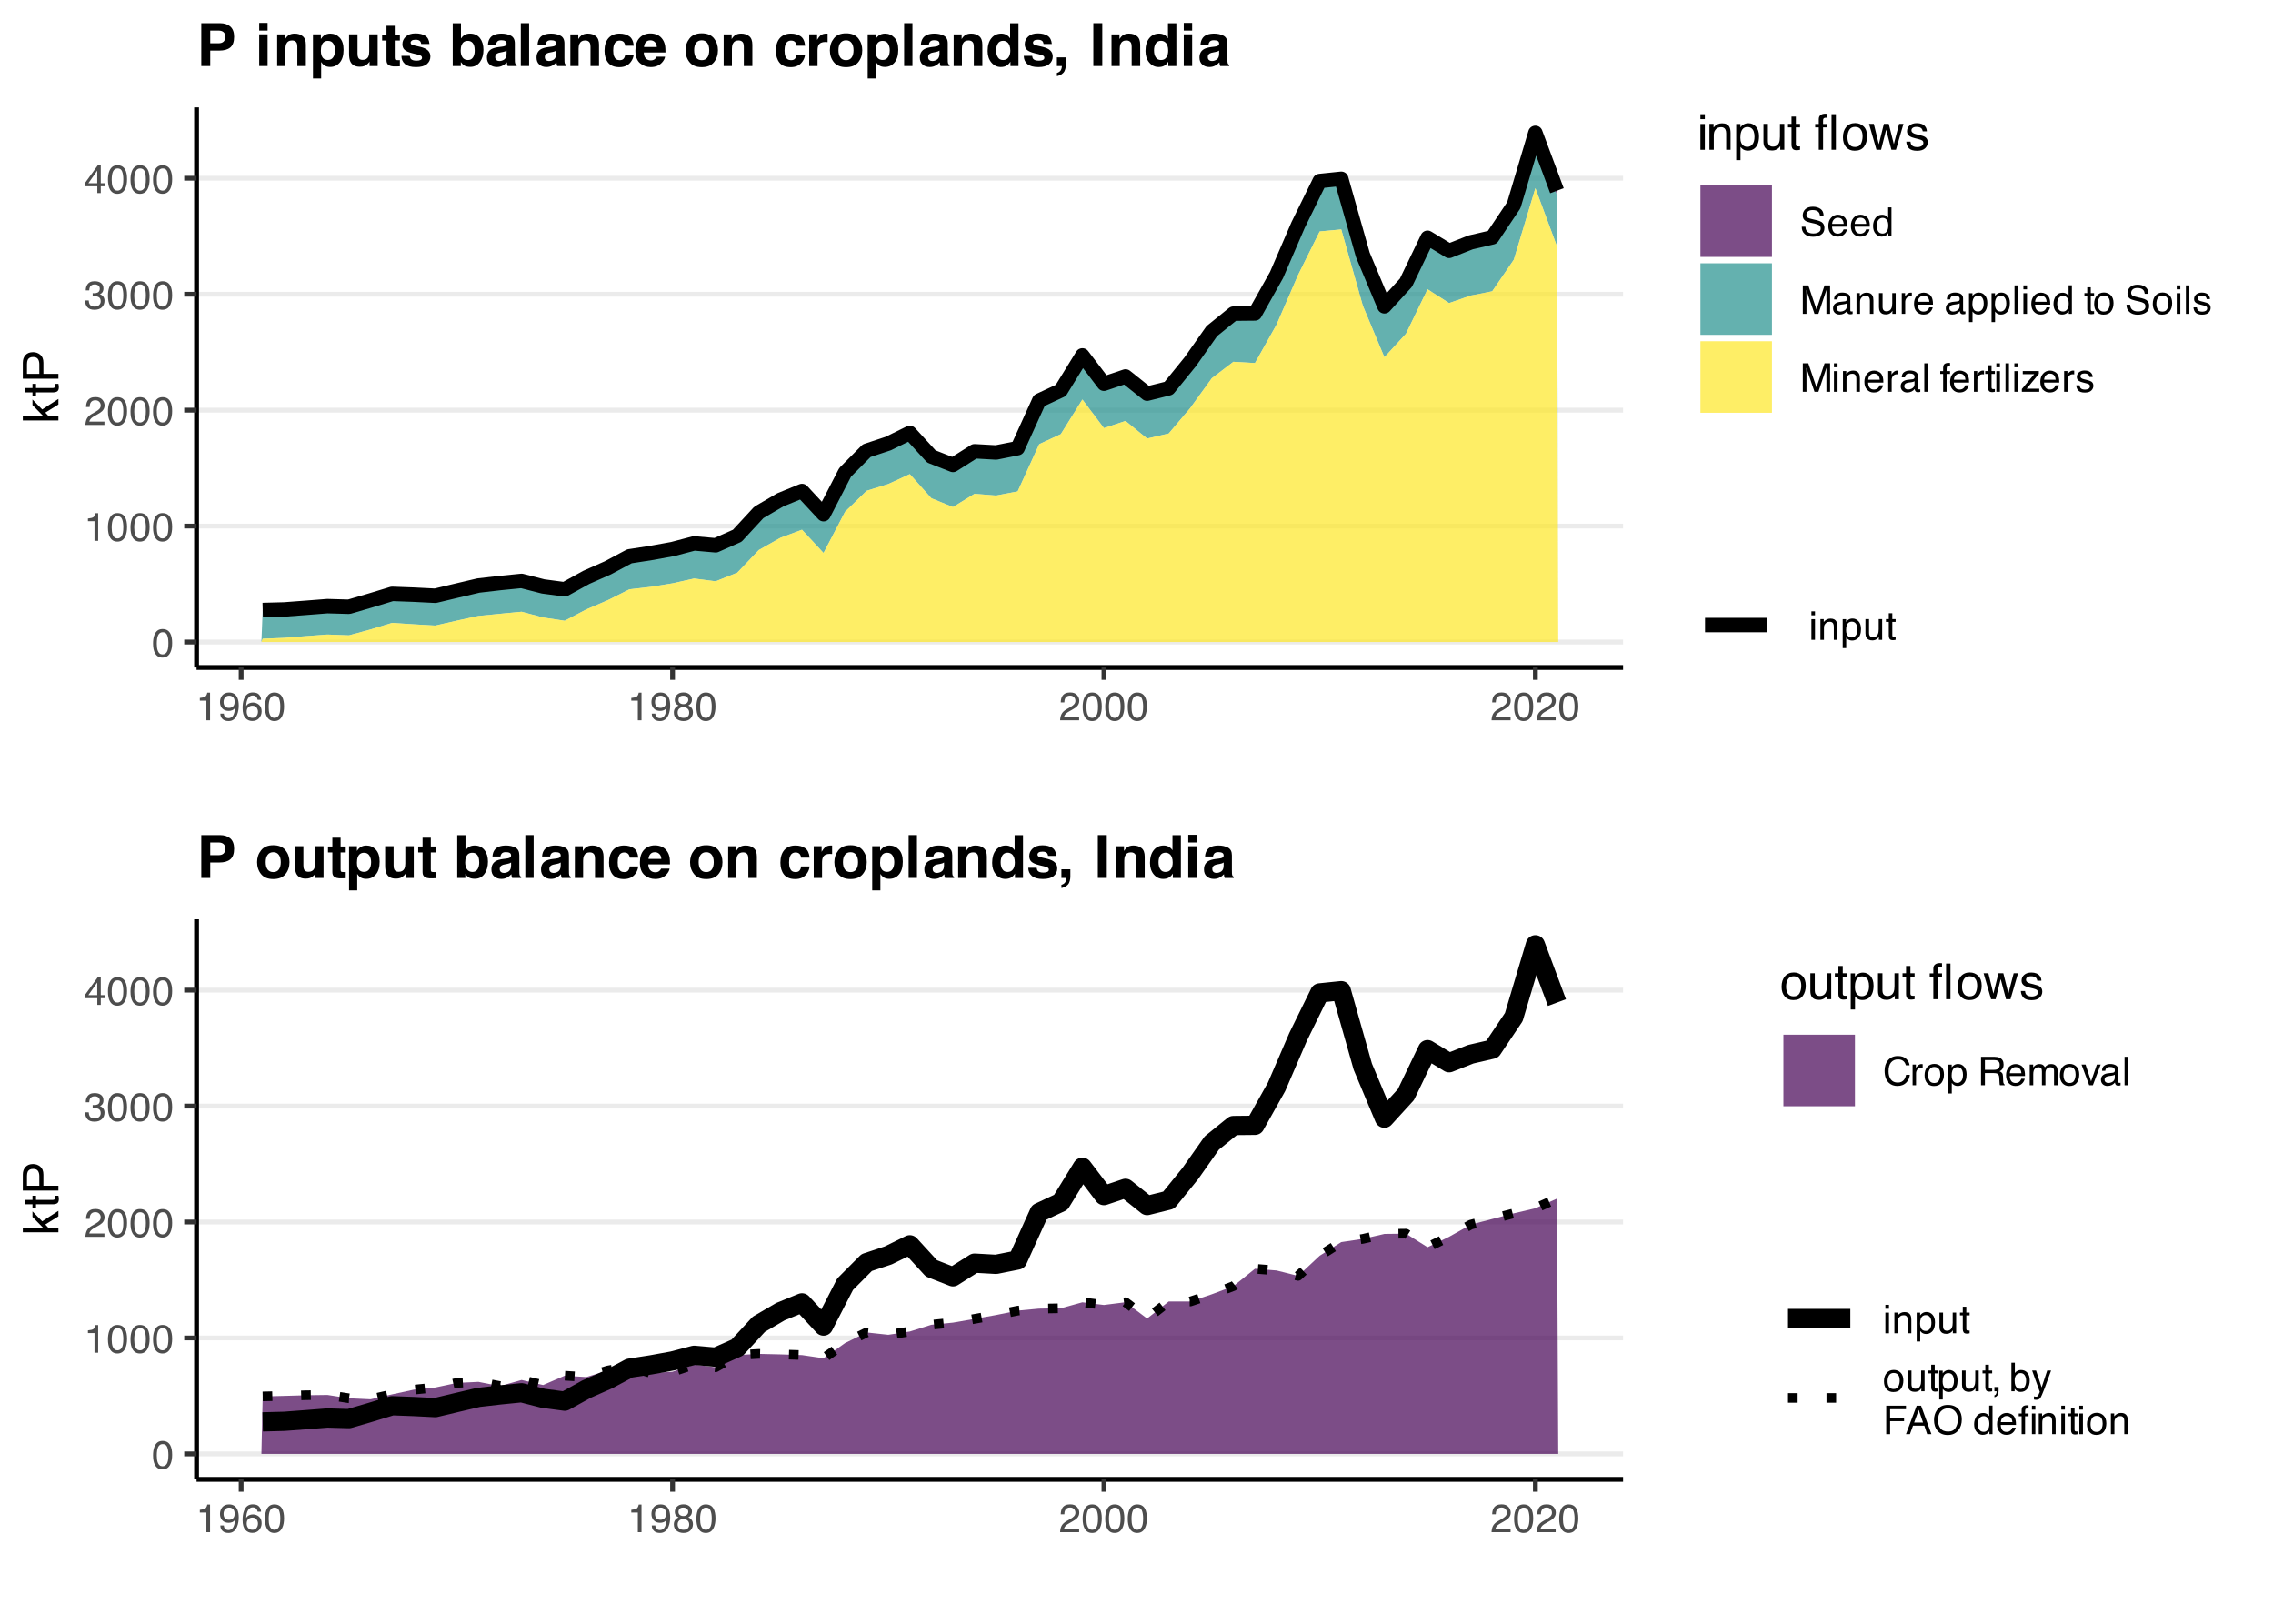 <?xml version="1.0" encoding="UTF-8"?>
<svg xmlns="http://www.w3.org/2000/svg" xmlns:xlink="http://www.w3.org/1999/xlink" width="504" height="360" viewBox="0 0 504 360">
<defs>
<g>
<g id="glyph-0-0">
<path d="M 0.281 0 L 0.281 -6.312 L 5.297 -6.312 L 5.297 0 Z M 4.5 -0.797 L 4.5 -5.516 L 1.078 -5.516 L 1.078 -0.797 Z M 4.5 -0.797 "/>
</g>
<g id="glyph-0-1">
<path d="M 2.375 -6.156 C 3.176 -6.156 3.754 -5.828 4.109 -5.172 C 4.379 -4.66 4.516 -3.961 4.516 -3.078 C 4.516 -2.242 4.391 -1.555 4.141 -1.016 C 3.785 -0.223 3.195 0.172 2.375 0.172 C 1.633 0.172 1.082 -0.148 0.719 -0.797 C 0.426 -1.328 0.281 -2.047 0.281 -2.953 C 0.281 -3.648 0.367 -4.25 0.547 -4.75 C 0.879 -5.688 1.488 -6.156 2.375 -6.156 Z M 2.375 -0.531 C 2.77 -0.531 3.086 -0.707 3.328 -1.062 C 3.566 -1.426 3.688 -2.086 3.688 -3.047 C 3.688 -3.754 3.598 -4.332 3.422 -4.781 C 3.254 -5.227 2.922 -5.453 2.422 -5.453 C 1.973 -5.453 1.641 -5.238 1.422 -4.812 C 1.211 -4.383 1.109 -3.754 1.109 -2.922 C 1.109 -2.297 1.176 -1.789 1.312 -1.406 C 1.52 -0.82 1.875 -0.531 2.375 -0.531 Z M 2.375 -0.531 "/>
</g>
<g id="glyph-0-2">
<path d="M 0.844 -4.359 L 0.844 -4.953 C 1.395 -5.004 1.781 -5.094 2 -5.219 C 2.227 -5.344 2.395 -5.645 2.5 -6.125 L 3.109 -6.125 L 3.109 0 L 2.297 0 L 2.297 -4.359 Z M 0.844 -4.359 "/>
</g>
<g id="glyph-0-3">
<path d="M 0.281 0 C 0.301 -0.531 0.406 -0.988 0.594 -1.375 C 0.789 -1.77 1.164 -2.129 1.719 -2.453 L 2.547 -2.922 C 2.91 -3.141 3.164 -3.328 3.312 -3.484 C 3.551 -3.711 3.672 -3.984 3.672 -4.297 C 3.672 -4.648 3.562 -4.93 3.344 -5.141 C 3.133 -5.359 2.848 -5.469 2.484 -5.469 C 1.961 -5.469 1.598 -5.266 1.391 -4.859 C 1.285 -4.648 1.227 -4.352 1.219 -3.969 L 0.422 -3.969 C 0.43 -4.5 0.531 -4.938 0.719 -5.281 C 1.051 -5.875 1.645 -6.172 2.5 -6.172 C 3.195 -6.172 3.707 -5.977 4.031 -5.594 C 4.363 -5.219 4.531 -4.797 4.531 -4.328 C 4.531 -3.836 4.352 -3.414 4 -3.062 C 3.801 -2.863 3.441 -2.617 2.922 -2.328 L 2.344 -2 C 2.062 -1.844 1.836 -1.695 1.672 -1.562 C 1.391 -1.312 1.211 -1.035 1.141 -0.734 L 4.5 -0.734 L 4.5 0 Z M 0.281 0 "/>
</g>
<g id="glyph-0-4">
<path d="M 2.281 0.172 C 1.551 0.172 1.02 -0.023 0.688 -0.422 C 0.363 -0.828 0.203 -1.316 0.203 -1.891 L 1.016 -1.891 C 1.047 -1.492 1.117 -1.203 1.234 -1.016 C 1.441 -0.691 1.805 -0.531 2.328 -0.531 C 2.734 -0.531 3.055 -0.641 3.297 -0.859 C 3.547 -1.078 3.672 -1.359 3.672 -1.703 C 3.672 -2.129 3.539 -2.426 3.281 -2.594 C 3.031 -2.758 2.672 -2.844 2.203 -2.844 C 2.148 -2.844 2.098 -2.844 2.047 -2.844 C 1.992 -2.844 1.941 -2.844 1.891 -2.844 L 1.891 -3.516 C 1.973 -3.516 2.039 -3.508 2.094 -3.5 C 2.145 -3.5 2.203 -3.5 2.266 -3.5 C 2.555 -3.5 2.797 -3.547 2.984 -3.641 C 3.305 -3.797 3.469 -4.082 3.469 -4.5 C 3.469 -4.801 3.359 -5.035 3.141 -5.203 C 2.922 -5.367 2.672 -5.453 2.391 -5.453 C 1.867 -5.453 1.508 -5.281 1.312 -4.938 C 1.207 -4.75 1.145 -4.477 1.125 -4.125 L 0.359 -4.125 C 0.359 -4.582 0.453 -4.973 0.641 -5.297 C 0.953 -5.867 1.504 -6.156 2.297 -6.156 C 2.93 -6.156 3.422 -6.016 3.766 -5.734 C 4.109 -5.461 4.281 -5.062 4.281 -4.531 C 4.281 -4.145 4.176 -3.836 3.969 -3.609 C 3.844 -3.461 3.68 -3.348 3.484 -3.266 C 3.805 -3.172 4.055 -3 4.234 -2.75 C 4.422 -2.5 4.516 -2.191 4.516 -1.828 C 4.516 -1.234 4.316 -0.75 3.922 -0.375 C 3.535 -0.008 2.988 0.172 2.281 0.172 Z M 2.281 0.172 "/>
</g>
<g id="glyph-0-5">
<path d="M 2.906 -2.172 L 2.906 -4.969 L 0.938 -2.172 Z M 2.922 0 L 2.922 -1.5 L 0.219 -1.5 L 0.219 -2.266 L 3.047 -6.172 L 3.688 -6.172 L 3.688 -2.172 L 4.594 -2.172 L 4.594 -1.5 L 3.688 -1.5 L 3.688 0 Z M 2.922 0 "/>
</g>
<g id="glyph-0-6">
<path d="M 1.172 -1.484 C 1.191 -1.055 1.352 -0.758 1.656 -0.594 C 1.82 -0.508 2 -0.469 2.188 -0.469 C 2.562 -0.469 2.879 -0.617 3.141 -0.922 C 3.398 -1.234 3.582 -1.863 3.688 -2.812 C 3.52 -2.539 3.305 -2.348 3.047 -2.234 C 2.797 -2.129 2.523 -2.078 2.234 -2.078 C 1.641 -2.078 1.172 -2.258 0.828 -2.625 C 0.484 -2.988 0.312 -3.461 0.312 -4.047 C 0.312 -4.609 0.477 -5.098 0.812 -5.516 C 1.156 -5.941 1.66 -6.156 2.328 -6.156 C 3.223 -6.156 3.844 -5.754 4.188 -4.953 C 4.375 -4.504 4.469 -3.945 4.469 -3.281 C 4.469 -2.531 4.352 -1.863 4.125 -1.281 C 3.75 -0.312 3.113 0.172 2.219 0.172 C 1.625 0.172 1.172 0.016 0.859 -0.297 C 0.547 -0.609 0.391 -1.004 0.391 -1.484 Z M 2.344 -2.75 C 2.645 -2.75 2.922 -2.848 3.172 -3.047 C 3.43 -3.254 3.562 -3.609 3.562 -4.109 C 3.562 -4.566 3.445 -4.906 3.219 -5.125 C 2.988 -5.344 2.695 -5.453 2.344 -5.453 C 1.969 -5.453 1.664 -5.32 1.438 -5.062 C 1.219 -4.812 1.109 -4.477 1.109 -4.062 C 1.109 -3.656 1.207 -3.332 1.406 -3.094 C 1.602 -2.863 1.914 -2.75 2.344 -2.75 Z M 2.344 -2.75 "/>
</g>
<g id="glyph-0-7">
<path d="M 2.578 -6.172 C 3.266 -6.172 3.742 -5.992 4.016 -5.641 C 4.285 -5.285 4.422 -4.922 4.422 -4.547 L 3.656 -4.547 C 3.602 -4.785 3.531 -4.973 3.438 -5.109 C 3.25 -5.367 2.961 -5.5 2.578 -5.5 C 2.148 -5.5 1.805 -5.297 1.547 -4.891 C 1.297 -4.492 1.156 -3.926 1.125 -3.188 C 1.301 -3.445 1.523 -3.641 1.797 -3.766 C 2.047 -3.879 2.32 -3.938 2.625 -3.938 C 3.133 -3.938 3.582 -3.77 3.969 -3.438 C 4.352 -3.113 4.547 -2.625 4.547 -1.969 C 4.547 -1.414 4.363 -0.922 4 -0.484 C 3.633 -0.055 3.117 0.156 2.453 0.156 C 1.867 0.156 1.367 -0.062 0.953 -0.5 C 0.535 -0.938 0.328 -1.672 0.328 -2.703 C 0.328 -3.461 0.422 -4.109 0.609 -4.641 C 0.961 -5.66 1.617 -6.172 2.578 -6.172 Z M 2.516 -0.531 C 2.922 -0.531 3.223 -0.664 3.422 -0.938 C 3.629 -1.207 3.734 -1.531 3.734 -1.906 C 3.734 -2.219 3.641 -2.516 3.453 -2.797 C 3.273 -3.086 2.953 -3.234 2.484 -3.234 C 2.148 -3.234 1.859 -3.125 1.609 -2.906 C 1.359 -2.688 1.234 -2.352 1.234 -1.906 C 1.234 -1.52 1.344 -1.191 1.562 -0.922 C 1.789 -0.66 2.109 -0.531 2.516 -0.531 Z M 2.516 -0.531 "/>
</g>
<g id="glyph-0-8">
<path d="M 2.391 -3.578 C 2.734 -3.578 3 -3.672 3.188 -3.859 C 3.383 -4.047 3.484 -4.273 3.484 -4.547 C 3.484 -4.773 3.391 -4.984 3.203 -5.172 C 3.016 -5.359 2.734 -5.453 2.359 -5.453 C 1.992 -5.453 1.727 -5.359 1.562 -5.172 C 1.395 -4.984 1.312 -4.758 1.312 -4.5 C 1.312 -4.207 1.414 -3.977 1.625 -3.812 C 1.844 -3.656 2.098 -3.578 2.391 -3.578 Z M 2.438 -0.531 C 2.801 -0.531 3.098 -0.625 3.328 -0.812 C 3.566 -1.008 3.688 -1.301 3.688 -1.688 C 3.688 -2.082 3.562 -2.383 3.312 -2.594 C 3.07 -2.801 2.766 -2.906 2.391 -2.906 C 2.016 -2.906 1.707 -2.797 1.469 -2.578 C 1.238 -2.367 1.125 -2.078 1.125 -1.703 C 1.125 -1.391 1.227 -1.113 1.438 -0.875 C 1.656 -0.645 1.988 -0.531 2.438 -0.531 Z M 1.344 -3.281 C 1.125 -3.375 0.957 -3.477 0.844 -3.594 C 0.613 -3.82 0.5 -4.125 0.5 -4.5 C 0.5 -4.957 0.664 -5.348 1 -5.672 C 1.332 -6.004 1.801 -6.172 2.406 -6.172 C 3 -6.172 3.461 -6.016 3.797 -5.703 C 4.129 -5.391 4.297 -5.023 4.297 -4.609 C 4.297 -4.223 4.195 -3.914 4 -3.688 C 3.895 -3.551 3.727 -3.414 3.5 -3.281 C 3.758 -3.164 3.961 -3.031 4.109 -2.875 C 4.379 -2.594 4.516 -2.223 4.516 -1.766 C 4.516 -1.223 4.332 -0.766 3.969 -0.391 C 3.602 -0.016 3.086 0.172 2.422 0.172 C 1.828 0.172 1.32 0.008 0.906 -0.312 C 0.488 -0.633 0.281 -1.109 0.281 -1.734 C 0.281 -2.086 0.367 -2.395 0.547 -2.656 C 0.723 -2.926 0.988 -3.133 1.344 -3.281 Z M 1.344 -3.281 "/>
</g>
<g id="glyph-0-9">
<path d="M 1.234 -2.031 C 1.254 -1.676 1.336 -1.383 1.484 -1.156 C 1.766 -0.738 2.266 -0.531 2.984 -0.531 C 3.305 -0.531 3.598 -0.578 3.859 -0.672 C 4.367 -0.848 4.625 -1.164 4.625 -1.625 C 4.625 -1.969 4.516 -2.211 4.297 -2.359 C 4.078 -2.504 3.738 -2.629 3.281 -2.734 L 2.422 -2.922 C 1.859 -3.055 1.461 -3.195 1.234 -3.344 C 0.836 -3.602 0.641 -4 0.641 -4.531 C 0.641 -5.094 0.832 -5.555 1.219 -5.922 C 1.613 -6.285 2.172 -6.469 2.891 -6.469 C 3.555 -6.469 4.117 -6.305 4.578 -5.984 C 5.035 -5.672 5.266 -5.16 5.266 -4.453 L 4.469 -4.453 C 4.426 -4.797 4.332 -5.055 4.188 -5.234 C 3.926 -5.566 3.484 -5.734 2.859 -5.734 C 2.359 -5.734 2 -5.625 1.781 -5.406 C 1.562 -5.195 1.453 -4.953 1.453 -4.672 C 1.453 -4.359 1.578 -4.133 1.828 -4 C 2.004 -3.906 2.391 -3.789 2.984 -3.656 L 3.859 -3.453 C 4.285 -3.348 4.617 -3.211 4.859 -3.047 C 5.254 -2.754 5.453 -2.328 5.453 -1.766 C 5.453 -1.066 5.195 -0.566 4.688 -0.266 C 4.188 0.035 3.598 0.188 2.922 0.188 C 2.141 0.188 1.523 -0.016 1.078 -0.422 C 0.629 -0.816 0.41 -1.352 0.422 -2.031 Z M 2.953 -6.484 Z M 2.953 -6.484 "/>
</g>
<g id="glyph-0-10">
<path d="M 2.484 -4.703 C 2.805 -4.703 3.117 -4.625 3.422 -4.469 C 3.734 -4.32 3.969 -4.125 4.125 -3.875 C 4.281 -3.645 4.383 -3.375 4.438 -3.062 C 4.488 -2.852 4.516 -2.516 4.516 -2.047 L 1.141 -2.047 C 1.148 -1.586 1.258 -1.211 1.469 -0.922 C 1.676 -0.641 1.992 -0.5 2.422 -0.5 C 2.828 -0.5 3.148 -0.633 3.391 -0.906 C 3.523 -1.062 3.625 -1.238 3.688 -1.438 L 4.453 -1.438 C 4.43 -1.27 4.363 -1.082 4.25 -0.875 C 4.133 -0.664 4.004 -0.5 3.859 -0.375 C 3.629 -0.145 3.344 0.008 3 0.094 C 2.812 0.133 2.598 0.156 2.359 0.156 C 1.785 0.156 1.301 -0.051 0.906 -0.469 C 0.508 -0.883 0.312 -1.469 0.312 -2.219 C 0.312 -2.945 0.508 -3.539 0.906 -4 C 1.312 -4.469 1.836 -4.703 2.484 -4.703 Z M 3.719 -2.672 C 3.688 -3.004 3.613 -3.27 3.5 -3.469 C 3.281 -3.844 2.926 -4.031 2.438 -4.031 C 2.082 -4.031 1.785 -3.898 1.547 -3.641 C 1.305 -3.391 1.176 -3.066 1.156 -2.672 Z M 2.406 -4.719 Z M 2.406 -4.719 "/>
</g>
<g id="glyph-0-11">
<path d="M 1.062 -2.25 C 1.062 -1.75 1.164 -1.332 1.375 -1 C 1.582 -0.676 1.914 -0.516 2.375 -0.516 C 2.727 -0.516 3.02 -0.664 3.25 -0.969 C 3.488 -1.281 3.609 -1.723 3.609 -2.297 C 3.609 -2.879 3.488 -3.305 3.25 -3.578 C 3.008 -3.859 2.711 -4 2.359 -4 C 1.973 -4 1.66 -3.848 1.422 -3.547 C 1.18 -3.254 1.062 -2.82 1.062 -2.25 Z M 2.219 -4.688 C 2.57 -4.688 2.867 -4.609 3.109 -4.453 C 3.242 -4.367 3.398 -4.219 3.578 -4 L 3.578 -6.328 L 4.312 -6.328 L 4.312 0 L 3.625 0 L 3.625 -0.641 C 3.438 -0.359 3.219 -0.156 2.969 -0.031 C 2.727 0.094 2.453 0.156 2.141 0.156 C 1.617 0.156 1.172 -0.055 0.797 -0.484 C 0.422 -0.91 0.234 -1.484 0.234 -2.203 C 0.234 -2.867 0.406 -3.445 0.75 -3.938 C 1.094 -4.438 1.582 -4.688 2.219 -4.688 Z M 2.219 -4.688 "/>
</g>
<g id="glyph-0-12">
<path d="M 0.656 -6.312 L 1.875 -6.312 L 3.688 -0.969 L 5.484 -6.312 L 6.703 -6.312 L 6.703 0 L 5.891 0 L 5.891 -3.719 C 5.891 -3.852 5.891 -4.066 5.891 -4.359 C 5.898 -4.66 5.906 -4.984 5.906 -5.328 L 4.109 0 L 3.25 0 L 1.438 -5.328 L 1.438 -5.125 C 1.438 -4.969 1.441 -4.734 1.453 -4.422 C 1.461 -4.109 1.469 -3.875 1.469 -3.719 L 1.469 0 L 0.656 0 Z M 0.656 -6.312 "/>
</g>
<g id="glyph-0-13">
<path d="M 1.156 -1.219 C 1.156 -1 1.238 -0.82 1.406 -0.688 C 1.57 -0.562 1.766 -0.5 1.984 -0.5 C 2.254 -0.5 2.52 -0.562 2.781 -0.688 C 3.207 -0.895 3.422 -1.238 3.422 -1.719 L 3.422 -2.344 C 3.328 -2.281 3.203 -2.227 3.047 -2.188 C 2.898 -2.145 2.754 -2.117 2.609 -2.109 L 2.141 -2.047 C 1.867 -2.004 1.66 -1.945 1.516 -1.875 C 1.273 -1.738 1.156 -1.52 1.156 -1.219 Z M 3.031 -2.781 C 3.207 -2.812 3.328 -2.891 3.391 -3.016 C 3.422 -3.078 3.438 -3.176 3.438 -3.312 C 3.438 -3.57 3.344 -3.758 3.156 -3.875 C 2.969 -4 2.703 -4.062 2.359 -4.062 C 1.953 -4.062 1.664 -3.953 1.5 -3.734 C 1.406 -3.609 1.344 -3.43 1.312 -3.203 L 0.594 -3.203 C 0.602 -3.766 0.785 -4.156 1.141 -4.375 C 1.492 -4.602 1.906 -4.719 2.375 -4.719 C 2.914 -4.719 3.352 -4.613 3.688 -4.406 C 4.02 -4.195 4.188 -3.875 4.188 -3.438 L 4.188 -0.797 C 4.188 -0.711 4.203 -0.645 4.234 -0.594 C 4.273 -0.551 4.348 -0.531 4.453 -0.531 C 4.484 -0.531 4.52 -0.531 4.562 -0.531 C 4.602 -0.531 4.648 -0.535 4.703 -0.547 L 4.703 0.016 C 4.578 0.055 4.484 0.078 4.422 0.078 C 4.359 0.086 4.273 0.094 4.172 0.094 C 3.898 0.094 3.707 0 3.594 -0.188 C 3.531 -0.281 3.484 -0.422 3.453 -0.609 C 3.297 -0.398 3.07 -0.219 2.781 -0.062 C 2.488 0.082 2.16 0.156 1.797 0.156 C 1.367 0.156 1.02 0.023 0.75 -0.234 C 0.488 -0.492 0.359 -0.816 0.359 -1.203 C 0.359 -1.629 0.488 -1.957 0.75 -2.188 C 1.02 -2.426 1.367 -2.578 1.797 -2.641 Z M 2.391 -4.719 Z M 2.391 -4.719 "/>
</g>
<g id="glyph-0-14">
<path d="M 0.562 -4.594 L 1.297 -4.594 L 1.297 -3.953 C 1.516 -4.211 1.742 -4.398 1.984 -4.516 C 2.234 -4.641 2.508 -4.703 2.812 -4.703 C 3.457 -4.703 3.895 -4.473 4.125 -4.016 C 4.25 -3.766 4.312 -3.41 4.312 -2.953 L 4.312 0 L 3.531 0 L 3.531 -2.906 C 3.531 -3.176 3.488 -3.398 3.406 -3.578 C 3.27 -3.859 3.02 -4 2.656 -4 C 2.477 -4 2.328 -3.984 2.203 -3.953 C 1.992 -3.891 1.812 -3.766 1.656 -3.578 C 1.52 -3.422 1.43 -3.258 1.391 -3.094 C 1.359 -2.938 1.344 -2.707 1.344 -2.406 L 1.344 0 L 0.562 0 Z M 2.391 -4.719 Z M 2.391 -4.719 "/>
</g>
<g id="glyph-0-15">
<path d="M 1.344 -4.594 L 1.344 -1.547 C 1.344 -1.305 1.379 -1.113 1.453 -0.969 C 1.586 -0.695 1.844 -0.562 2.219 -0.562 C 2.758 -0.562 3.125 -0.801 3.312 -1.281 C 3.426 -1.539 3.484 -1.895 3.484 -2.344 L 3.484 -4.594 L 4.25 -4.594 L 4.25 0 L 3.516 0 L 3.531 -0.672 C 3.426 -0.504 3.301 -0.359 3.156 -0.234 C 2.863 0.004 2.504 0.125 2.078 0.125 C 1.422 0.125 0.977 -0.094 0.75 -0.531 C 0.613 -0.77 0.547 -1.082 0.547 -1.469 L 0.547 -4.594 Z M 2.406 -4.719 Z M 2.406 -4.719 "/>
</g>
<g id="glyph-0-16">
<path d="M 0.594 -4.594 L 1.328 -4.594 L 1.328 -3.812 C 1.379 -3.957 1.523 -4.141 1.766 -4.359 C 2.004 -4.586 2.273 -4.703 2.578 -4.703 C 2.586 -4.703 2.609 -4.695 2.641 -4.688 C 2.68 -4.688 2.742 -4.688 2.828 -4.688 L 2.828 -3.859 C 2.773 -3.867 2.727 -3.875 2.688 -3.875 C 2.656 -3.883 2.617 -3.891 2.578 -3.891 C 2.18 -3.891 1.879 -3.766 1.672 -3.516 C 1.461 -3.266 1.359 -2.973 1.359 -2.641 L 1.359 0 L 0.594 0 Z M 0.594 -4.594 "/>
</g>
<g id="glyph-0-17">
</g>
<g id="glyph-0-18">
<path d="M 2.516 -0.516 C 2.867 -0.516 3.164 -0.664 3.406 -0.969 C 3.645 -1.27 3.766 -1.723 3.766 -2.328 C 3.766 -2.691 3.711 -3.004 3.609 -3.266 C 3.41 -3.773 3.047 -4.031 2.516 -4.031 C 1.973 -4.031 1.602 -3.766 1.406 -3.234 C 1.301 -2.941 1.25 -2.578 1.25 -2.141 C 1.25 -1.785 1.301 -1.484 1.406 -1.234 C 1.602 -0.754 1.973 -0.516 2.516 -0.516 Z M 0.5 -4.578 L 1.266 -4.578 L 1.266 -3.969 C 1.41 -4.176 1.578 -4.336 1.766 -4.453 C 2.023 -4.629 2.332 -4.719 2.688 -4.719 C 3.207 -4.719 3.648 -4.516 4.016 -4.109 C 4.379 -3.711 4.562 -3.145 4.562 -2.406 C 4.562 -1.395 4.297 -0.676 3.766 -0.25 C 3.43 0.02 3.047 0.156 2.609 0.156 C 2.266 0.156 1.973 0.078 1.734 -0.078 C 1.598 -0.16 1.445 -0.305 1.281 -0.516 L 1.281 1.828 L 0.5 1.828 Z M 0.5 -4.578 "/>
</g>
<g id="glyph-0-19">
<path d="M 0.594 -6.312 L 1.359 -6.312 L 1.359 0 L 0.594 0 Z M 0.594 -6.312 "/>
</g>
<g id="glyph-0-20">
<path d="M 0.562 -4.578 L 1.359 -4.578 L 1.359 0 L 0.562 0 Z M 0.562 -6.312 L 1.359 -6.312 L 1.359 -5.438 L 0.562 -5.438 Z M 0.562 -6.312 "/>
</g>
<g id="glyph-0-21">
<path d="M 0.719 -5.891 L 1.5 -5.891 L 1.5 -4.594 L 2.234 -4.594 L 2.234 -3.969 L 1.5 -3.969 L 1.5 -0.969 C 1.5 -0.801 1.555 -0.691 1.672 -0.641 C 1.723 -0.609 1.82 -0.594 1.969 -0.594 C 2 -0.594 2.035 -0.594 2.078 -0.594 C 2.129 -0.594 2.18 -0.598 2.234 -0.609 L 2.234 0 C 2.148 0.02 2.055 0.035 1.953 0.047 C 1.859 0.066 1.758 0.078 1.656 0.078 C 1.289 0.078 1.039 -0.016 0.906 -0.203 C 0.781 -0.391 0.719 -0.629 0.719 -0.922 L 0.719 -3.969 L 0.094 -3.969 L 0.094 -4.594 L 0.719 -4.594 Z M 0.719 -5.891 "/>
</g>
<g id="glyph-0-22">
<path d="M 2.391 -0.5 C 2.898 -0.5 3.25 -0.691 3.438 -1.078 C 3.633 -1.461 3.734 -1.895 3.734 -2.375 C 3.734 -2.801 3.664 -3.148 3.531 -3.422 C 3.312 -3.848 2.938 -4.062 2.406 -4.062 C 1.926 -4.062 1.578 -3.879 1.359 -3.516 C 1.148 -3.16 1.047 -2.727 1.047 -2.219 C 1.047 -1.727 1.148 -1.316 1.359 -0.984 C 1.578 -0.66 1.922 -0.5 2.391 -0.5 Z M 2.422 -4.734 C 3.016 -4.734 3.516 -4.535 3.922 -4.141 C 4.336 -3.742 4.547 -3.16 4.547 -2.391 C 4.547 -1.648 4.363 -1.035 4 -0.547 C 3.633 -0.066 3.07 0.172 2.312 0.172 C 1.688 0.172 1.188 -0.039 0.812 -0.469 C 0.438 -0.895 0.25 -1.473 0.25 -2.203 C 0.25 -2.973 0.445 -3.586 0.844 -4.047 C 1.238 -4.504 1.766 -4.734 2.422 -4.734 Z M 2.391 -4.719 Z M 2.391 -4.719 "/>
</g>
<g id="glyph-0-23">
<path d="M 1.031 -1.438 C 1.051 -1.188 1.113 -0.988 1.219 -0.844 C 1.414 -0.602 1.754 -0.484 2.234 -0.484 C 2.516 -0.484 2.766 -0.539 2.984 -0.656 C 3.203 -0.781 3.312 -0.973 3.312 -1.234 C 3.312 -1.43 3.223 -1.582 3.047 -1.688 C 2.941 -1.75 2.723 -1.82 2.391 -1.906 L 1.781 -2.062 C 1.383 -2.164 1.094 -2.273 0.906 -2.391 C 0.57 -2.598 0.406 -2.891 0.406 -3.266 C 0.406 -3.691 0.562 -4.039 0.875 -4.312 C 1.195 -4.582 1.617 -4.719 2.141 -4.719 C 2.836 -4.719 3.336 -4.516 3.641 -4.109 C 3.836 -3.848 3.93 -3.57 3.922 -3.281 L 3.203 -3.281 C 3.18 -3.457 3.117 -3.613 3.016 -3.75 C 2.836 -3.957 2.531 -4.062 2.094 -4.062 C 1.801 -4.062 1.578 -4.004 1.422 -3.891 C 1.273 -3.773 1.203 -3.629 1.203 -3.453 C 1.203 -3.254 1.301 -3.094 1.5 -2.969 C 1.613 -2.895 1.781 -2.832 2 -2.781 L 2.516 -2.656 C 3.066 -2.52 3.438 -2.391 3.625 -2.266 C 3.926 -2.066 4.078 -1.754 4.078 -1.328 C 4.078 -0.922 3.922 -0.566 3.609 -0.266 C 3.305 0.023 2.832 0.172 2.188 0.172 C 1.508 0.172 1.023 0.02 0.734 -0.281 C 0.453 -0.594 0.301 -0.977 0.281 -1.438 Z M 2.172 -4.719 Z M 2.172 -4.719 "/>
</g>
<g id="glyph-0-24">
<path d="M 0.766 -5.297 C 0.773 -5.617 0.828 -5.852 0.922 -6 C 1.109 -6.27 1.457 -6.406 1.969 -6.406 C 2.02 -6.406 2.07 -6.398 2.125 -6.391 C 2.176 -6.391 2.234 -6.391 2.297 -6.391 L 2.297 -5.672 C 2.211 -5.68 2.156 -5.688 2.125 -5.688 C 2.094 -5.688 2.055 -5.688 2.016 -5.688 C 1.785 -5.688 1.645 -5.625 1.594 -5.5 C 1.551 -5.383 1.531 -5.078 1.531 -4.578 L 2.297 -4.578 L 2.297 -3.969 L 1.531 -3.969 L 1.531 0 L 0.766 0 L 0.766 -3.969 L 0.125 -3.969 L 0.125 -4.578 L 0.766 -4.578 Z M 0.766 -5.297 "/>
</g>
<g id="glyph-0-25">
<path d="M 0.219 -0.609 L 2.953 -3.906 L 0.422 -3.906 L 0.422 -4.594 L 3.984 -4.594 L 3.984 -3.969 L 1.281 -0.688 L 4.078 -0.688 L 4.078 0 L 0.219 0 Z M 2.219 -4.719 Z M 2.219 -4.719 "/>
</g>
<g id="glyph-0-26">
<path d="M 3.328 -6.484 C 4.129 -6.484 4.75 -6.27 5.188 -5.844 C 5.625 -5.426 5.867 -4.953 5.922 -4.422 L 5.094 -4.422 C 5 -4.828 4.812 -5.145 4.531 -5.375 C 4.25 -5.613 3.852 -5.734 3.344 -5.734 C 2.719 -5.734 2.211 -5.516 1.828 -5.078 C 1.453 -4.641 1.266 -3.973 1.266 -3.078 C 1.266 -2.336 1.438 -1.738 1.781 -1.281 C 2.125 -0.82 2.633 -0.594 3.312 -0.594 C 3.945 -0.594 4.43 -0.832 4.766 -1.312 C 4.93 -1.57 5.062 -1.906 5.156 -2.312 L 5.984 -2.312 C 5.91 -1.656 5.664 -1.102 5.25 -0.656 C 4.75 -0.113 4.07 0.156 3.219 0.156 C 2.488 0.156 1.875 -0.062 1.375 -0.5 C 0.719 -1.094 0.391 -2 0.391 -3.219 C 0.391 -4.156 0.633 -4.922 1.125 -5.516 C 1.656 -6.16 2.391 -6.484 3.328 -6.484 Z M 3.156 -6.484 Z M 3.156 -6.484 "/>
</g>
<g id="glyph-0-27">
<path d="M 3.609 -3.422 C 4.004 -3.422 4.316 -3.5 4.547 -3.656 C 4.785 -3.82 4.906 -4.113 4.906 -4.531 C 4.906 -4.977 4.742 -5.285 4.422 -5.453 C 4.242 -5.535 4.008 -5.578 3.719 -5.578 L 1.625 -5.578 L 1.625 -3.422 Z M 0.766 -6.312 L 3.688 -6.312 C 4.176 -6.312 4.578 -6.238 4.891 -6.094 C 5.473 -5.832 5.766 -5.336 5.766 -4.609 C 5.766 -4.234 5.688 -3.922 5.531 -3.672 C 5.383 -3.43 5.172 -3.238 4.891 -3.094 C 5.129 -3 5.312 -2.867 5.438 -2.703 C 5.562 -2.547 5.629 -2.281 5.641 -1.906 L 5.672 -1.062 C 5.68 -0.82 5.703 -0.645 5.734 -0.531 C 5.785 -0.332 5.879 -0.203 6.016 -0.141 L 6.016 0 L 4.969 0 C 4.938 -0.051 4.91 -0.117 4.891 -0.203 C 4.879 -0.297 4.867 -0.461 4.859 -0.703 L 4.797 -1.766 C 4.773 -2.172 4.625 -2.445 4.344 -2.594 C 4.176 -2.664 3.922 -2.703 3.578 -2.703 L 1.625 -2.703 L 1.625 0 L 0.766 0 Z M 0.766 -6.312 "/>
</g>
<g id="glyph-0-28">
<path d="M 0.562 -4.594 L 1.328 -4.594 L 1.328 -3.953 C 1.516 -4.172 1.68 -4.332 1.828 -4.438 C 2.086 -4.613 2.379 -4.703 2.703 -4.703 C 3.066 -4.703 3.359 -4.613 3.578 -4.438 C 3.703 -4.332 3.816 -4.18 3.922 -3.984 C 4.098 -4.223 4.301 -4.398 4.531 -4.516 C 4.758 -4.641 5.02 -4.703 5.312 -4.703 C 5.926 -4.703 6.348 -4.477 6.578 -4.031 C 6.691 -3.789 6.75 -3.469 6.75 -3.062 L 6.75 0 L 5.953 0 L 5.953 -3.203 C 5.953 -3.504 5.875 -3.711 5.719 -3.828 C 5.57 -3.941 5.383 -4 5.156 -4 C 4.852 -4 4.594 -3.895 4.375 -3.688 C 4.156 -3.488 4.047 -3.148 4.047 -2.672 L 4.047 0 L 3.266 0 L 3.266 -3 C 3.266 -3.312 3.227 -3.539 3.156 -3.688 C 3.039 -3.895 2.82 -4 2.5 -4 C 2.207 -4 1.941 -3.883 1.703 -3.656 C 1.461 -3.438 1.344 -3.031 1.344 -2.438 L 1.344 0 L 0.562 0 Z M 0.562 -4.594 "/>
</g>
<g id="glyph-0-29">
<path d="M 0.938 -4.594 L 2.172 -0.859 L 3.453 -4.594 L 4.297 -4.594 L 2.562 0 L 1.75 0 L 0.047 -4.594 Z M 0.938 -4.594 "/>
</g>
<g id="glyph-0-30">
<path d="M 0.734 0.891 C 0.93 0.859 1.066 0.723 1.141 0.484 C 1.191 0.348 1.219 0.223 1.219 0.109 C 1.219 0.086 1.211 0.066 1.203 0.047 C 1.203 0.035 1.203 0.02 1.203 0 L 0.734 0 L 0.734 -0.938 L 1.656 -0.938 L 1.656 -0.062 C 1.656 0.27 1.582 0.566 1.438 0.828 C 1.301 1.086 1.066 1.25 0.734 1.312 Z M 0.734 0.891 "/>
</g>
<g id="glyph-0-31">
<path d="M 0.5 -6.328 L 1.266 -6.328 L 1.266 -4.047 C 1.43 -4.266 1.629 -4.43 1.859 -4.547 C 2.098 -4.66 2.352 -4.719 2.625 -4.719 C 3.195 -4.719 3.66 -4.52 4.016 -4.125 C 4.379 -3.738 4.562 -3.16 4.562 -2.391 C 4.562 -1.66 4.383 -1.055 4.031 -0.578 C 3.676 -0.098 3.188 0.141 2.562 0.141 C 2.219 0.141 1.922 0.055 1.672 -0.109 C 1.535 -0.203 1.383 -0.363 1.219 -0.594 L 1.219 0 L 0.5 0 Z M 2.516 -0.531 C 2.93 -0.531 3.242 -0.695 3.453 -1.031 C 3.66 -1.363 3.766 -1.801 3.766 -2.344 C 3.766 -2.832 3.66 -3.234 3.453 -3.547 C 3.242 -3.867 2.938 -4.031 2.531 -4.031 C 2.188 -4.031 1.879 -3.898 1.609 -3.641 C 1.348 -3.379 1.219 -2.945 1.219 -2.344 C 1.219 -1.914 1.27 -1.566 1.375 -1.297 C 1.582 -0.785 1.961 -0.531 2.516 -0.531 Z M 2.516 -0.531 "/>
</g>
<g id="glyph-0-32">
<path d="M 3.438 -4.594 L 4.297 -4.594 C 4.18 -4.301 3.938 -3.629 3.562 -2.578 C 3.289 -1.785 3.055 -1.145 2.859 -0.656 C 2.41 0.52 2.094 1.238 1.906 1.5 C 1.727 1.758 1.414 1.891 0.969 1.891 C 0.863 1.891 0.781 1.883 0.719 1.875 C 0.664 1.863 0.594 1.848 0.5 1.828 L 0.5 1.125 C 0.633 1.156 0.734 1.176 0.797 1.188 C 0.859 1.195 0.91 1.203 0.953 1.203 C 1.098 1.203 1.203 1.176 1.266 1.125 C 1.336 1.082 1.395 1.023 1.438 0.953 C 1.457 0.93 1.508 0.812 1.594 0.594 C 1.688 0.383 1.754 0.234 1.797 0.141 L 0.094 -4.594 L 0.969 -4.594 L 2.203 -0.859 Z M 2.188 -4.719 Z M 2.188 -4.719 "/>
</g>
<g id="glyph-0-33">
<path d="M 0.75 -6.312 L 5.125 -6.312 L 5.125 -5.531 L 1.609 -5.531 L 1.609 -3.625 L 4.703 -3.625 L 4.703 -2.875 L 1.609 -2.875 L 1.609 0 L 0.75 0 Z M 0.75 -6.312 "/>
</g>
<g id="glyph-0-34">
<path d="M 3.906 -2.578 L 2.953 -5.375 L 1.938 -2.578 Z M 2.5 -6.312 L 3.469 -6.312 L 5.766 0 L 4.828 0 L 4.188 -1.891 L 1.688 -1.891 L 1 0 L 0.125 0 Z M 2.5 -6.312 "/>
</g>
<g id="glyph-0-35">
<path d="M 3.391 -6.484 C 4.504 -6.484 5.332 -6.125 5.875 -5.406 C 6.289 -4.844 6.5 -4.129 6.5 -3.266 C 6.5 -2.316 6.258 -1.535 5.781 -0.922 C 5.219 -0.18 4.414 0.188 3.375 0.188 C 2.406 0.188 1.645 -0.133 1.094 -0.781 C 0.594 -1.395 0.344 -2.176 0.344 -3.125 C 0.344 -3.977 0.555 -4.707 0.984 -5.312 C 1.523 -6.094 2.328 -6.484 3.391 -6.484 Z M 3.484 -0.578 C 4.234 -0.578 4.773 -0.848 5.109 -1.391 C 5.453 -1.93 5.625 -2.551 5.625 -3.25 C 5.625 -3.988 5.426 -4.582 5.031 -5.031 C 4.645 -5.488 4.113 -5.719 3.438 -5.719 C 2.789 -5.719 2.258 -5.492 1.844 -5.047 C 1.438 -4.598 1.234 -3.938 1.234 -3.062 C 1.234 -2.363 1.41 -1.773 1.766 -1.297 C 2.117 -0.816 2.691 -0.578 3.484 -0.578 Z M 3.422 -6.484 Z M 3.422 -6.484 "/>
</g>
<g id="glyph-0-36">
<path d="M 0.766 -5.297 C 0.773 -5.617 0.828 -5.852 0.922 -6 C 1.109 -6.27 1.457 -6.406 1.969 -6.406 C 2.02 -6.406 2.07 -6.398 2.125 -6.391 C 2.176 -6.391 2.234 -6.391 2.297 -6.391 L 2.297 -5.672 C 2.211 -5.68 2.156 -5.688 2.125 -5.688 C 2.094 -5.688 2.055 -5.688 2.016 -5.688 C 1.785 -5.688 1.645 -5.625 1.594 -5.5 C 1.551 -5.383 1.531 -5.078 1.531 -4.578 L 2.297 -4.578 L 2.297 -3.969 L 1.531 -3.969 L 1.531 0 L 0.766 0 L 0.766 -3.969 L 0.125 -3.969 L 0.125 -4.578 L 0.766 -4.578 Z M 3.047 -5.438 L 3.047 -6.312 L 3.812 -6.312 L 3.812 -5.438 Z M 3.047 -4.578 L 3.812 -4.578 L 3.812 0 L 3.047 0 Z M 3.047 -4.578 "/>
</g>
<g id="glyph-1-0">
<path d="M 0 -0.359 L -7.891 -0.359 L -7.891 -6.625 L 0 -6.625 Z M -0.984 -5.625 L -6.906 -5.625 L -6.906 -1.344 L -0.984 -1.344 Z M -0.984 -5.625 "/>
</g>
<g id="glyph-1-1">
<path d="M -7.891 -0.688 L -7.891 -1.609 L -3.312 -1.609 L -5.75 -4.094 L -5.75 -5.328 L -3.594 -3.125 L 0 -5.453 L 0 -4.219 L -2.906 -2.422 L -2.156 -1.609 L 0 -1.609 L 0 -0.688 Z M -7.891 -0.688 "/>
</g>
<g id="glyph-1-2">
<path d="M -7.359 -0.906 L -7.359 -1.875 L -5.75 -1.875 L -5.75 -2.797 L -4.969 -2.797 L -4.969 -1.875 L -1.203 -1.875 C -1.004 -1.875 -0.875 -1.941 -0.812 -2.078 C -0.77 -2.16 -0.75 -2.285 -0.75 -2.453 C -0.75 -2.504 -0.75 -2.555 -0.75 -2.609 C -0.75 -2.66 -0.754 -2.723 -0.766 -2.797 L 0 -2.797 C 0.031 -2.68 0.051 -2.562 0.062 -2.438 C 0.082 -2.32 0.094 -2.195 0.094 -2.062 C 0.094 -1.613 -0.02 -1.305 -0.25 -1.141 C -0.488 -0.984 -0.789 -0.906 -1.156 -0.906 L -4.969 -0.906 L -4.969 -0.125 L -5.75 -0.125 L -5.75 -0.906 Z M -7.359 -0.906 "/>
</g>
<g id="glyph-1-3">
<path d="M -7.891 -0.938 L -7.891 -4.484 C -7.891 -5.191 -7.691 -5.758 -7.297 -6.188 C -6.898 -6.613 -6.344 -6.828 -5.625 -6.828 C -5.008 -6.828 -4.473 -6.633 -4.016 -6.25 C -3.555 -5.875 -3.328 -5.285 -3.328 -4.484 L -3.328 -2.016 L 0 -2.016 L 0 -0.938 Z M -5.625 -5.75 C -6.207 -5.75 -6.602 -5.535 -6.812 -5.109 C -6.914 -4.867 -6.969 -4.547 -6.969 -4.141 L -6.969 -2.016 L -4.234 -2.016 L -4.234 -4.141 C -4.234 -4.617 -4.332 -5.004 -4.531 -5.297 C -4.738 -5.598 -5.102 -5.75 -5.625 -5.75 Z M -5.625 -5.75 "/>
</g>
<g id="glyph-2-0">
<path d="M 0.359 0 L 0.359 -7.891 L 6.625 -7.891 L 6.625 0 Z M 5.625 -0.984 L 5.625 -6.906 L 1.344 -6.906 L 1.344 -0.984 Z M 5.625 -0.984 "/>
</g>
<g id="glyph-2-1">
<path d="M 0.703 -5.719 L 1.688 -5.719 L 1.688 0 L 0.703 0 Z M 0.703 -7.891 L 1.688 -7.891 L 1.688 -6.797 L 0.703 -6.797 Z M 0.703 -7.891 "/>
</g>
<g id="glyph-2-2">
<path d="M 0.703 -5.75 L 1.625 -5.75 L 1.625 -4.938 C 1.895 -5.27 2.18 -5.508 2.484 -5.656 C 2.797 -5.801 3.133 -5.875 3.5 -5.875 C 4.32 -5.875 4.875 -5.594 5.156 -5.031 C 5.312 -4.719 5.391 -4.27 5.391 -3.688 L 5.391 0 L 4.422 0 L 4.422 -3.625 C 4.422 -3.977 4.367 -4.258 4.266 -4.469 C 4.086 -4.832 3.773 -5.016 3.328 -5.016 C 3.098 -5.016 2.91 -4.988 2.766 -4.938 C 2.492 -4.863 2.258 -4.707 2.062 -4.469 C 1.906 -4.281 1.801 -4.082 1.75 -3.875 C 1.695 -3.676 1.672 -3.391 1.672 -3.016 L 1.672 0 L 0.703 0 Z M 2.984 -5.891 Z M 2.984 -5.891 "/>
</g>
<g id="glyph-2-3">
<path d="M 3.141 -0.656 C 3.586 -0.656 3.957 -0.844 4.25 -1.219 C 4.551 -1.594 4.703 -2.156 4.703 -2.906 C 4.703 -3.363 4.641 -3.758 4.516 -4.094 C 4.266 -4.727 3.805 -5.047 3.141 -5.047 C 2.461 -5.047 2.004 -4.711 1.766 -4.047 C 1.629 -3.68 1.562 -3.223 1.562 -2.672 C 1.562 -2.234 1.629 -1.859 1.766 -1.547 C 2.016 -0.953 2.473 -0.656 3.141 -0.656 Z M 0.641 -5.719 L 1.578 -5.719 L 1.578 -4.969 C 1.766 -5.227 1.973 -5.426 2.203 -5.562 C 2.535 -5.781 2.922 -5.891 3.359 -5.891 C 4.004 -5.891 4.555 -5.641 5.016 -5.141 C 5.473 -4.641 5.703 -3.926 5.703 -3 C 5.703 -1.75 5.375 -0.852 4.719 -0.312 C 4.301 0.02 3.816 0.188 3.266 0.188 C 2.828 0.188 2.461 0.094 2.172 -0.094 C 2.004 -0.195 1.812 -0.379 1.594 -0.641 L 1.594 2.297 L 0.641 2.297 Z M 0.641 -5.719 "/>
</g>
<g id="glyph-2-4">
<path d="M 1.672 -5.75 L 1.672 -1.938 C 1.672 -1.645 1.719 -1.406 1.812 -1.219 C 1.988 -0.875 2.312 -0.703 2.781 -0.703 C 3.445 -0.703 3.906 -1 4.156 -1.594 C 4.281 -1.914 4.344 -2.359 4.344 -2.922 L 4.344 -5.75 L 5.312 -5.75 L 5.312 0 L 4.406 0 L 4.422 -0.844 C 4.297 -0.625 4.141 -0.441 3.953 -0.297 C 3.578 0.004 3.129 0.156 2.609 0.156 C 1.785 0.156 1.223 -0.117 0.922 -0.672 C 0.766 -0.961 0.688 -1.352 0.688 -1.844 L 0.688 -5.75 Z M 3 -5.891 Z M 3 -5.891 "/>
</g>
<g id="glyph-2-5">
<path d="M 0.906 -7.359 L 1.875 -7.359 L 1.875 -5.75 L 2.797 -5.75 L 2.797 -4.969 L 1.875 -4.969 L 1.875 -1.203 C 1.875 -1.004 1.941 -0.875 2.078 -0.812 C 2.16 -0.77 2.285 -0.75 2.453 -0.75 C 2.504 -0.75 2.555 -0.75 2.609 -0.75 C 2.66 -0.75 2.723 -0.754 2.797 -0.766 L 2.797 0 C 2.68 0.031 2.562 0.051 2.438 0.062 C 2.32 0.082 2.195 0.094 2.062 0.094 C 1.613 0.094 1.305 -0.02 1.141 -0.25 C 0.984 -0.488 0.906 -0.789 0.906 -1.156 L 0.906 -4.969 L 0.125 -4.969 L 0.125 -5.75 L 0.906 -5.75 Z M 0.906 -7.359 "/>
</g>
<g id="glyph-2-6">
</g>
<g id="glyph-2-7">
<path d="M 4.75 0 L 3.781 0 L 3.781 -7.891 L 4.75 -7.891 Z M 1.906 0 L 0.953 0 L 0.953 -4.969 L 0.156 -4.969 L 0.156 -5.719 L 0.953 -5.719 L 0.953 -6.75 C 0.953 -7.176 1.082 -7.488 1.344 -7.688 C 1.602 -7.895 1.957 -8 2.406 -8 C 2.488 -8 2.562 -7.992 2.625 -7.984 C 2.695 -7.984 2.781 -7.977 2.875 -7.969 L 2.875 -7.094 C 2.77 -7.102 2.695 -7.109 2.656 -7.109 C 2.613 -7.109 2.57 -7.109 2.531 -7.109 C 2.258 -7.109 2.078 -7.031 1.984 -6.875 C 1.93 -6.789 1.906 -6.645 1.906 -6.438 L 1.906 -5.719 L 2.875 -5.719 L 2.875 -4.969 L 1.906 -4.969 Z M 1.906 0 "/>
</g>
<g id="glyph-2-8">
<path d="M 2.984 -0.625 C 3.629 -0.625 4.07 -0.863 4.312 -1.344 C 4.551 -1.832 4.672 -2.375 4.672 -2.969 C 4.672 -3.508 4.582 -3.945 4.406 -4.281 C 4.133 -4.812 3.664 -5.078 3 -5.078 C 2.406 -5.078 1.973 -4.848 1.703 -4.391 C 1.441 -3.941 1.312 -3.398 1.312 -2.766 C 1.312 -2.148 1.441 -1.641 1.703 -1.234 C 1.973 -0.828 2.398 -0.625 2.984 -0.625 Z M 3.031 -5.922 C 3.77 -5.922 4.395 -5.672 4.906 -5.172 C 5.414 -4.68 5.672 -3.957 5.672 -3 C 5.672 -2.07 5.445 -1.305 5 -0.703 C 4.551 -0.098 3.852 0.203 2.906 0.203 C 2.113 0.203 1.484 -0.062 1.016 -0.594 C 0.547 -1.125 0.312 -1.844 0.312 -2.75 C 0.312 -3.719 0.555 -4.488 1.047 -5.062 C 1.535 -5.633 2.195 -5.922 3.031 -5.922 Z M 3 -5.891 Z M 3 -5.891 "/>
</g>
<g id="glyph-2-9">
<path d="M 1.156 -5.75 L 2.266 -1.219 L 3.391 -5.75 L 4.469 -5.75 L 5.594 -1.25 L 6.766 -5.75 L 7.734 -5.75 L 6.062 0 L 5.062 0 L 3.891 -4.453 L 2.766 0 L 1.75 0 L 0.094 -5.75 Z M 1.156 -5.75 "/>
</g>
<g id="glyph-2-10">
<path d="M 1.281 -1.812 C 1.312 -1.488 1.395 -1.238 1.531 -1.062 C 1.77 -0.75 2.191 -0.594 2.797 -0.594 C 3.148 -0.594 3.461 -0.672 3.734 -0.828 C 4.004 -0.984 4.141 -1.223 4.141 -1.547 C 4.141 -1.797 4.031 -1.984 3.812 -2.109 C 3.676 -2.191 3.398 -2.285 2.984 -2.391 L 2.219 -2.578 C 1.727 -2.703 1.367 -2.836 1.141 -2.984 C 0.723 -3.254 0.516 -3.617 0.516 -4.078 C 0.516 -4.617 0.707 -5.055 1.094 -5.391 C 1.488 -5.734 2.02 -5.906 2.688 -5.906 C 3.551 -5.906 4.176 -5.648 4.562 -5.141 C 4.801 -4.816 4.914 -4.469 4.906 -4.094 L 4 -4.094 C 3.977 -4.312 3.898 -4.508 3.766 -4.688 C 3.547 -4.945 3.16 -5.078 2.609 -5.078 C 2.242 -5.078 1.969 -5.004 1.781 -4.859 C 1.594 -4.723 1.5 -4.539 1.5 -4.312 C 1.5 -4.062 1.625 -3.863 1.875 -3.719 C 2.008 -3.625 2.219 -3.539 2.5 -3.469 L 3.141 -3.312 C 3.836 -3.145 4.301 -2.984 4.531 -2.828 C 4.914 -2.578 5.109 -2.191 5.109 -1.672 C 5.109 -1.148 4.91 -0.703 4.516 -0.328 C 4.129 0.035 3.539 0.219 2.75 0.219 C 1.895 0.219 1.285 0.023 0.922 -0.359 C 0.566 -0.754 0.379 -1.238 0.359 -1.812 Z M 2.719 -5.891 Z M 2.719 -5.891 "/>
</g>
<g id="glyph-3-0">
<path d="M 1 -9.5 L 8.641 -9.5 L 8.641 0 L 1 0 Z M 7.453 -1.188 L 7.453 -8.312 L 2.172 -8.312 L 2.172 -1.188 Z M 7.453 -1.188 "/>
</g>
<g id="glyph-3-1">
<path d="M 5.047 -3.422 L 3.031 -3.422 L 3.031 0 L 1.047 0 L 1.047 -9.5 L 5.188 -9.5 C 6.145 -9.5 6.906 -9.254 7.469 -8.766 C 8.039 -8.273 8.328 -7.516 8.328 -6.484 C 8.328 -5.367 8.039 -4.578 7.469 -4.109 C 6.906 -3.648 6.098 -3.422 5.047 -3.422 Z M 5.969 -5.391 C 6.227 -5.617 6.359 -5.984 6.359 -6.484 C 6.359 -6.973 6.227 -7.32 5.969 -7.531 C 5.707 -7.75 5.344 -7.859 4.875 -7.859 L 3.031 -7.859 L 3.031 -5.047 L 4.875 -5.047 C 5.344 -5.047 5.707 -5.16 5.969 -5.391 Z M 5.969 -5.391 "/>
</g>
<g id="glyph-3-2">
</g>
<g id="glyph-3-3">
<path d="M 2.75 -7.031 L 2.75 0 L 0.891 0 L 0.891 -7.031 Z M 2.75 -9.562 L 2.75 -7.859 L 0.891 -7.859 L 0.891 -9.562 Z M 2.75 -9.562 "/>
</g>
<g id="glyph-3-4">
<path d="M 4.172 -5.672 C 3.547 -5.672 3.113 -5.406 2.875 -4.875 C 2.758 -4.594 2.703 -4.234 2.703 -3.797 L 2.703 0 L 0.875 0 L 0.875 -7.016 L 2.641 -7.016 L 2.641 -5.984 C 2.879 -6.348 3.102 -6.609 3.312 -6.766 C 3.688 -7.047 4.164 -7.188 4.75 -7.188 C 5.477 -7.188 6.07 -6.992 6.531 -6.609 C 7 -6.234 7.234 -5.609 7.234 -4.734 L 7.234 0 L 5.344 0 L 5.344 -4.281 C 5.344 -4.645 5.297 -4.926 5.203 -5.125 C 5.016 -5.488 4.672 -5.672 4.172 -5.672 Z M 4.172 -5.672 "/>
</g>
<g id="glyph-3-5">
<path d="M 6.75 -6.266 C 7.312 -5.66 7.594 -4.773 7.594 -3.609 C 7.594 -2.367 7.312 -1.422 6.75 -0.766 C 6.195 -0.117 5.484 0.203 4.609 0.203 C 4.047 0.203 3.582 0.062 3.219 -0.219 C 3.008 -0.375 2.812 -0.598 2.625 -0.891 L 2.625 2.766 L 0.812 2.766 L 0.812 -7.031 L 2.562 -7.031 L 2.562 -5.984 C 2.758 -6.297 2.973 -6.539 3.203 -6.719 C 3.609 -7.031 4.094 -7.188 4.656 -7.188 C 5.477 -7.188 6.176 -6.879 6.75 -6.266 Z M 5.703 -3.516 C 5.703 -4.055 5.578 -4.535 5.328 -4.953 C 5.078 -5.367 4.676 -5.578 4.125 -5.578 C 3.457 -5.578 3 -5.258 2.75 -4.625 C 2.625 -4.289 2.562 -3.867 2.562 -3.359 C 2.562 -2.535 2.773 -1.957 3.203 -1.625 C 3.461 -1.438 3.77 -1.344 4.125 -1.344 C 4.633 -1.344 5.023 -1.539 5.297 -1.938 C 5.566 -2.332 5.703 -2.859 5.703 -3.516 Z M 5.703 -3.516 "/>
</g>
<g id="glyph-3-6">
<path d="M 5.359 -1 C 5.348 -0.969 5.305 -0.898 5.234 -0.797 C 5.16 -0.691 5.078 -0.598 4.984 -0.516 C 4.703 -0.254 4.426 -0.078 4.156 0.016 C 3.883 0.109 3.566 0.156 3.203 0.156 C 2.172 0.156 1.473 -0.219 1.109 -0.969 C 0.91 -1.375 0.812 -1.984 0.812 -2.797 L 0.812 -7.031 L 2.688 -7.031 L 2.688 -2.797 C 2.688 -2.391 2.734 -2.086 2.828 -1.891 C 2.992 -1.535 3.32 -1.359 3.812 -1.359 C 4.438 -1.359 4.867 -1.609 5.109 -2.109 C 5.223 -2.391 5.281 -2.754 5.281 -3.203 L 5.281 -7.031 L 7.156 -7.031 L 7.156 0 L 5.359 0 Z M 5.359 -1 "/>
</g>
<g id="glyph-3-7">
<path d="M 4.078 -1.312 L 4.078 0.062 L 3.203 0.094 C 2.336 0.125 1.742 -0.023 1.422 -0.359 C 1.211 -0.566 1.109 -0.891 1.109 -1.328 L 1.109 -5.656 L 0.141 -5.656 L 0.141 -6.969 L 1.109 -6.969 L 1.109 -8.922 L 2.938 -8.922 L 2.938 -6.969 L 4.078 -6.969 L 4.078 -5.656 L 2.938 -5.656 L 2.938 -1.938 C 2.938 -1.656 2.973 -1.477 3.047 -1.406 C 3.117 -1.332 3.344 -1.297 3.719 -1.297 C 3.77 -1.297 3.828 -1.297 3.891 -1.297 C 3.953 -1.297 4.016 -1.301 4.078 -1.312 Z M 4.078 -1.312 "/>
</g>
<g id="glyph-3-8">
<path d="M 5.703 -6.703 C 6.254 -6.348 6.566 -5.742 6.641 -4.891 L 4.812 -4.891 C 4.781 -5.117 4.711 -5.305 4.609 -5.453 C 4.41 -5.703 4.066 -5.828 3.578 -5.828 C 3.18 -5.828 2.895 -5.766 2.719 -5.641 C 2.551 -5.516 2.469 -5.367 2.469 -5.203 C 2.469 -4.984 2.555 -4.828 2.734 -4.734 C 2.922 -4.641 3.562 -4.473 4.656 -4.234 C 5.383 -4.055 5.93 -3.797 6.297 -3.453 C 6.66 -3.098 6.844 -2.656 6.844 -2.125 C 6.844 -1.426 6.582 -0.859 6.062 -0.422 C 5.539 0.016 4.738 0.234 3.656 0.234 C 2.551 0.234 1.734 0.004 1.203 -0.453 C 0.68 -0.922 0.422 -1.52 0.422 -2.25 L 2.281 -2.25 C 2.32 -1.914 2.41 -1.68 2.547 -1.547 C 2.766 -1.305 3.18 -1.188 3.797 -1.188 C 4.16 -1.188 4.445 -1.238 4.656 -1.344 C 4.875 -1.445 4.984 -1.609 4.984 -1.828 C 4.984 -2.035 4.895 -2.191 4.719 -2.297 C 4.551 -2.398 3.914 -2.582 2.812 -2.844 C 2.02 -3.039 1.457 -3.289 1.125 -3.594 C 0.801 -3.883 0.641 -4.305 0.641 -4.859 C 0.641 -5.504 0.895 -6.062 1.406 -6.531 C 1.914 -7 2.629 -7.234 3.547 -7.234 C 4.43 -7.234 5.148 -7.055 5.703 -6.703 Z M 5.703 -6.703 "/>
</g>
<g id="glyph-3-9">
<path d="M 4.672 0.188 C 4.086 0.188 3.625 0.07 3.281 -0.156 C 3.062 -0.301 2.832 -0.547 2.594 -0.891 L 2.594 0 L 0.797 0 L 0.797 -9.484 L 2.625 -9.484 L 2.625 -6.109 C 2.852 -6.441 3.109 -6.691 3.391 -6.859 C 3.723 -7.078 4.145 -7.188 4.656 -7.188 C 5.582 -7.188 6.305 -6.852 6.828 -6.188 C 7.348 -5.52 7.609 -4.66 7.609 -3.609 C 7.609 -2.516 7.348 -1.609 6.828 -0.891 C 6.316 -0.172 5.598 0.188 4.672 0.188 Z M 5.672 -3.406 C 5.672 -3.906 5.609 -4.316 5.484 -4.641 C 5.242 -5.266 4.789 -5.578 4.125 -5.578 C 3.469 -5.578 3.016 -5.273 2.766 -4.672 C 2.629 -4.348 2.562 -3.93 2.562 -3.422 C 2.562 -2.816 2.691 -2.316 2.953 -1.922 C 3.223 -1.523 3.633 -1.328 4.188 -1.328 C 4.656 -1.328 5.02 -1.516 5.281 -1.891 C 5.539 -2.273 5.672 -2.781 5.672 -3.406 Z M 5.672 -3.406 "/>
</g>
<g id="glyph-3-10">
<path d="M 1.125 -6.266 C 1.602 -6.879 2.438 -7.188 3.625 -7.188 C 4.395 -7.188 5.078 -7.035 5.672 -6.734 C 6.266 -6.43 6.562 -5.859 6.562 -5.016 L 6.562 -1.781 C 6.562 -1.562 6.566 -1.289 6.578 -0.969 C 6.598 -0.727 6.633 -0.566 6.688 -0.484 C 6.75 -0.398 6.844 -0.328 6.969 -0.266 L 6.969 0 L 4.969 0 C 4.906 -0.145 4.863 -0.281 4.844 -0.406 C 4.82 -0.531 4.805 -0.672 4.797 -0.828 C 4.547 -0.547 4.254 -0.312 3.922 -0.125 C 3.523 0.102 3.078 0.219 2.578 0.219 C 1.941 0.219 1.414 0.035 1 -0.328 C 0.582 -0.691 0.375 -1.207 0.375 -1.875 C 0.375 -2.738 0.707 -3.363 1.375 -3.75 C 1.738 -3.957 2.273 -4.109 2.984 -4.203 L 3.609 -4.281 C 3.953 -4.32 4.195 -4.375 4.344 -4.438 C 4.602 -4.551 4.734 -4.723 4.734 -4.953 C 4.734 -5.242 4.633 -5.441 4.438 -5.547 C 4.238 -5.66 3.945 -5.719 3.562 -5.719 C 3.125 -5.719 2.816 -5.609 2.641 -5.391 C 2.504 -5.234 2.414 -5.02 2.375 -4.75 L 0.609 -4.75 C 0.641 -5.363 0.812 -5.867 1.125 -6.266 Z M 2.484 -1.328 C 2.66 -1.18 2.875 -1.109 3.125 -1.109 C 3.52 -1.109 3.883 -1.223 4.219 -1.453 C 4.551 -1.691 4.723 -2.117 4.734 -2.734 L 4.734 -3.422 C 4.617 -3.348 4.5 -3.285 4.375 -3.234 C 4.258 -3.191 4.098 -3.148 3.891 -3.109 L 3.484 -3.031 C 3.098 -2.969 2.82 -2.883 2.656 -2.781 C 2.363 -2.613 2.219 -2.352 2.219 -2 C 2.219 -1.688 2.305 -1.461 2.484 -1.328 Z M 2.484 -1.328 "/>
</g>
<g id="glyph-3-11">
<path d="M 0.891 -9.5 L 2.734 -9.5 L 2.734 0 L 0.891 0 Z M 0.891 -9.5 "/>
</g>
<g id="glyph-3-12">
<path d="M 6.938 -4.5 L 5.047 -4.5 C 5.016 -4.77 4.93 -5.008 4.797 -5.219 C 4.586 -5.5 4.266 -5.641 3.828 -5.641 C 3.211 -5.641 2.789 -5.332 2.562 -4.719 C 2.438 -4.395 2.375 -3.961 2.375 -3.422 C 2.375 -2.898 2.438 -2.484 2.562 -2.172 C 2.781 -1.586 3.191 -1.297 3.797 -1.297 C 4.223 -1.297 4.523 -1.41 4.703 -1.641 C 4.891 -1.867 5.004 -2.172 5.047 -2.547 L 6.922 -2.547 C 6.879 -1.984 6.676 -1.453 6.312 -0.953 C 5.738 -0.148 4.883 0.25 3.75 0.25 C 2.625 0.25 1.789 -0.082 1.25 -0.75 C 0.719 -1.426 0.453 -2.301 0.453 -3.375 C 0.453 -4.582 0.742 -5.52 1.328 -6.188 C 1.922 -6.852 2.738 -7.188 3.781 -7.188 C 4.656 -7.188 5.375 -6.988 5.938 -6.594 C 6.5 -6.207 6.832 -5.508 6.938 -4.5 Z M 6.938 -4.5 "/>
</g>
<g id="glyph-3-13">
<path d="M 6.875 -2.062 C 6.82 -1.645 6.602 -1.223 6.219 -0.797 C 5.613 -0.109 4.77 0.234 3.688 0.234 C 2.801 0.234 2.016 -0.051 1.328 -0.625 C 0.641 -1.207 0.297 -2.145 0.297 -3.438 C 0.297 -4.656 0.602 -5.586 1.219 -6.234 C 1.844 -6.891 2.645 -7.219 3.625 -7.219 C 4.207 -7.219 4.734 -7.109 5.203 -6.891 C 5.672 -6.672 6.062 -6.32 6.375 -5.844 C 6.645 -5.426 6.82 -4.941 6.906 -4.391 C 6.945 -4.066 6.969 -3.602 6.969 -3 L 2.156 -3 C 2.176 -2.301 2.395 -1.805 2.812 -1.516 C 3.07 -1.336 3.379 -1.25 3.734 -1.25 C 4.109 -1.25 4.414 -1.359 4.656 -1.578 C 4.781 -1.691 4.895 -1.852 5 -2.062 Z M 5.047 -4.219 C 5.023 -4.695 4.879 -5.062 4.609 -5.312 C 4.348 -5.57 4.02 -5.703 3.625 -5.703 C 3.195 -5.703 2.863 -5.566 2.625 -5.297 C 2.395 -5.035 2.254 -4.676 2.203 -4.219 Z M 5.047 -4.219 "/>
</g>
<g id="glyph-3-14">
<path d="M 6.719 -6.141 C 7.312 -5.391 7.609 -4.508 7.609 -3.5 C 7.609 -2.469 7.312 -1.582 6.719 -0.844 C 6.125 -0.113 5.223 0.25 4.016 0.25 C 2.805 0.25 1.906 -0.113 1.312 -0.844 C 0.719 -1.582 0.422 -2.469 0.422 -3.5 C 0.422 -4.508 0.719 -5.383 1.312 -6.125 C 1.906 -6.875 2.805 -7.25 4.016 -7.25 C 5.223 -7.25 6.125 -6.879 6.719 -6.141 Z M 4.016 -5.703 C 3.473 -5.703 3.055 -5.508 2.766 -5.125 C 2.473 -4.75 2.328 -4.207 2.328 -3.5 C 2.328 -2.789 2.473 -2.242 2.766 -1.859 C 3.055 -1.484 3.473 -1.297 4.016 -1.297 C 4.547 -1.297 4.953 -1.484 5.234 -1.859 C 5.523 -2.242 5.672 -2.789 5.672 -3.5 C 5.672 -4.207 5.523 -4.75 5.234 -5.125 C 4.953 -5.508 4.547 -5.703 4.016 -5.703 Z M 4.016 -5.703 "/>
</g>
<g id="glyph-3-15">
<path d="M 4.391 -5.328 C 3.648 -5.328 3.156 -5.086 2.906 -4.609 C 2.758 -4.336 2.688 -3.922 2.688 -3.359 L 2.688 0 L 0.844 0 L 0.844 -7.031 L 2.594 -7.031 L 2.594 -5.797 C 2.875 -6.266 3.117 -6.586 3.328 -6.766 C 3.672 -7.047 4.117 -7.188 4.672 -7.188 C 4.703 -7.188 4.727 -7.188 4.75 -7.188 C 4.781 -7.188 4.836 -7.188 4.922 -7.188 L 4.922 -5.297 C 4.805 -5.305 4.703 -5.312 4.609 -5.312 C 4.516 -5.32 4.441 -5.328 4.391 -5.328 Z M 4.391 -5.328 "/>
</g>
<g id="glyph-3-16">
<path d="M 7.25 -9.484 L 7.25 0 L 5.469 0 L 5.469 -0.969 C 5.207 -0.551 4.906 -0.25 4.562 -0.062 C 4.227 0.125 3.812 0.219 3.312 0.219 C 2.5 0.219 1.812 -0.109 1.25 -0.766 C 0.688 -1.43 0.406 -2.285 0.406 -3.328 C 0.406 -4.523 0.68 -5.469 1.234 -6.156 C 1.785 -6.844 2.523 -7.188 3.453 -7.188 C 3.879 -7.188 4.254 -7.094 4.578 -6.906 C 4.91 -6.727 5.18 -6.473 5.391 -6.141 L 5.391 -9.484 Z M 2.297 -3.469 C 2.297 -2.82 2.426 -2.305 2.688 -1.922 C 2.938 -1.523 3.32 -1.328 3.844 -1.328 C 4.363 -1.328 4.758 -1.52 5.031 -1.906 C 5.301 -2.289 5.438 -2.789 5.438 -3.406 C 5.438 -4.27 5.223 -4.883 4.797 -5.25 C 4.523 -5.477 4.211 -5.594 3.859 -5.594 C 3.328 -5.594 2.93 -5.391 2.672 -4.984 C 2.422 -4.578 2.297 -4.07 2.297 -3.469 Z M 2.297 -3.469 "/>
</g>
<g id="glyph-3-17">
<path d="M 2.625 0.656 C 2.551 0.977 2.41 1.254 2.203 1.484 C 1.973 1.734 1.703 1.922 1.391 2.047 C 1.086 2.172 0.879 2.234 0.766 2.234 L 0.766 1.531 C 1.129 1.426 1.398 1.254 1.578 1.016 C 1.754 0.773 1.852 0.438 1.875 0 L 0.766 0 L 0.766 -1.922 L 2.75 -1.922 L 2.75 -0.266 C 2.75 0.035 2.707 0.344 2.625 0.656 Z M 2.625 0.656 "/>
</g>
<g id="glyph-3-18">
<path d="M 0.844 -9.5 L 2.828 -9.5 L 2.828 0 L 0.844 0 Z M 0.844 -9.5 "/>
</g>
</g>
<clipPath id="clip-0">
<path clip-rule="nonzero" d="M 0 0 L 504 0 L 504 180 L 0 180 Z M 0 0 "/>
</clipPath>
<clipPath id="clip-1">
<path clip-rule="nonzero" d="M 43.586 23.82 L 359.891 23.82 L 359.891 147.988 L 43.586 147.988 Z M 43.586 23.82 "/>
</clipPath>
<clipPath id="clip-2">
<path clip-rule="nonzero" d="M 43.586 141 L 359.891 141 L 359.891 143 L 43.586 143 Z M 43.586 141 "/>
</clipPath>
<clipPath id="clip-3">
<path clip-rule="nonzero" d="M 43.586 116 L 359.891 116 L 359.891 118 L 43.586 118 Z M 43.586 116 "/>
</clipPath>
<clipPath id="clip-4">
<path clip-rule="nonzero" d="M 43.586 90 L 359.891 90 L 359.891 92 L 43.586 92 Z M 43.586 90 "/>
</clipPath>
<clipPath id="clip-5">
<path clip-rule="nonzero" d="M 43.586 64 L 359.891 64 L 359.891 66 L 43.586 66 Z M 43.586 64 "/>
</clipPath>
<clipPath id="clip-6">
<path clip-rule="nonzero" d="M 43.586 38 L 359.891 38 L 359.891 41 L 43.586 41 Z M 43.586 38 "/>
</clipPath>
<clipPath id="clip-7">
<path clip-rule="nonzero" d="M 0 180 L 504 180 L 504 360 L 0 360 Z M 0 180 "/>
</clipPath>
<clipPath id="clip-8">
<path clip-rule="nonzero" d="M 43.586 203.82 L 359.891 203.82 L 359.891 327.988 L 43.586 327.988 Z M 43.586 203.82 "/>
</clipPath>
<clipPath id="clip-9">
<path clip-rule="nonzero" d="M 43.586 321 L 359.891 321 L 359.891 323 L 43.586 323 Z M 43.586 321 "/>
</clipPath>
<clipPath id="clip-10">
<path clip-rule="nonzero" d="M 43.586 296 L 359.891 296 L 359.891 298 L 43.586 298 Z M 43.586 296 "/>
</clipPath>
<clipPath id="clip-11">
<path clip-rule="nonzero" d="M 43.586 270 L 359.891 270 L 359.891 272 L 43.586 272 Z M 43.586 270 "/>
</clipPath>
<clipPath id="clip-12">
<path clip-rule="nonzero" d="M 43.586 244 L 359.891 244 L 359.891 246 L 43.586 246 Z M 43.586 244 "/>
</clipPath>
<clipPath id="clip-13">
<path clip-rule="nonzero" d="M 43.586 218 L 359.891 218 L 359.891 221 L 43.586 221 Z M 43.586 218 "/>
</clipPath>
</defs>
<rect x="-50.4" y="-36" width="604.8" height="432" fill="rgb(100%, 100%, 100%)" fill-opacity="1"/>
<path fill-rule="nonzero" fill="rgb(100%, 100%, 100%)" fill-opacity="1" d="M 0 180 L 504 180 L 504 0 L 0 0 Z M 0 180 "/>
<g clip-path="url(#clip-0)">
<path fill="none" stroke-width="1.067" stroke-linecap="round" stroke-linejoin="round" stroke="rgb(100%, 100%, 100%)" stroke-opacity="1" stroke-miterlimit="10" d="M 0 180 L 504 180 L 504 0 L 0 0 Z M 0 180 "/>
</g>
<g clip-path="url(#clip-1)">
<path fill-rule="nonzero" fill="rgb(100%, 100%, 100%)" fill-opacity="1" d="M 43.586 147.988 L 359.891 147.988 L 359.891 23.82 L 43.586 23.82 Z M 43.586 147.988 "/>
</g>
<g clip-path="url(#clip-2)">
<path fill="none" stroke-width="1.067" stroke-linecap="butt" stroke-linejoin="round" stroke="rgb(92.157%, 92.157%, 92.157%)" stroke-opacity="1" stroke-miterlimit="10" d="M 43.586 142.344 L 359.891 142.344 "/>
</g>
<g clip-path="url(#clip-3)">
<path fill="none" stroke-width="1.067" stroke-linecap="butt" stroke-linejoin="round" stroke="rgb(92.157%, 92.157%, 92.157%)" stroke-opacity="1" stroke-miterlimit="10" d="M 43.586 116.637 L 359.891 116.637 "/>
</g>
<g clip-path="url(#clip-4)">
<path fill="none" stroke-width="1.067" stroke-linecap="butt" stroke-linejoin="round" stroke="rgb(92.157%, 92.157%, 92.157%)" stroke-opacity="1" stroke-miterlimit="10" d="M 43.586 90.934 L 359.891 90.934 "/>
</g>
<g clip-path="url(#clip-5)">
<path fill="none" stroke-width="1.067" stroke-linecap="butt" stroke-linejoin="round" stroke="rgb(92.157%, 92.157%, 92.157%)" stroke-opacity="1" stroke-miterlimit="10" d="M 43.586 65.227 L 359.891 65.227 "/>
</g>
<g clip-path="url(#clip-6)">
<path fill="none" stroke-width="1.067" stroke-linecap="butt" stroke-linejoin="round" stroke="rgb(92.157%, 92.157%, 92.157%)" stroke-opacity="1" stroke-miterlimit="10" d="M 43.586 39.523 L 359.891 39.523 "/>
</g>
<path fill-rule="nonzero" fill="rgb(26.667%, 0.392%, 32.941%)" fill-opacity="0.698" d="M 58.25 135.246 L 58.539 135.238 L 62.746 135.129 L 63.035 135.121 L 63.32 135.102 L 67.531 134.785 L 67.816 134.762 L 68.105 134.738 L 72.312 134.41 L 72.602 134.387 L 72.887 134.395 L 77.098 134.516 L 77.383 134.523 L 77.672 134.441 L 81.879 133.211 L 82.164 133.125 L 82.453 133.039 L 86.66 131.754 L 86.949 131.668 L 87.234 131.676 L 91.445 131.832 L 91.73 131.844 L 92.02 131.859 L 96.227 132.07 L 96.516 132.086 L 96.801 132.016 L 101.012 131.016 L 101.297 130.945 L 101.586 130.879 L 105.793 129.887 L 106.082 129.82 L 106.367 129.785 L 110.578 129.305 L 110.863 129.27 L 111.152 129.242 L 115.359 128.82 L 115.648 128.793 L 115.934 128.867 L 120.141 129.945 L 120.43 130.02 L 120.715 130.059 L 124.926 130.617 L 125.211 130.656 L 125.5 130.496 L 129.707 128.172 L 129.996 128.012 L 130.281 127.887 L 134.492 126.023 L 134.777 125.898 L 135.066 125.746 L 139.273 123.496 L 139.562 123.344 L 139.848 123.301 L 144.059 122.648 L 144.344 122.605 L 144.633 122.555 L 148.84 121.789 L 149.129 121.738 L 149.414 121.664 L 153.625 120.555 L 153.91 120.48 L 154.195 120.504 L 158.406 120.879 L 158.691 120.902 L 158.98 120.777 L 163.188 118.91 L 163.477 118.781 L 163.762 118.473 L 167.973 113.918 L 168.258 113.609 L 168.547 113.441 L 172.754 110.98 L 173.043 110.812 L 173.328 110.695 L 177.539 108.977 L 177.824 108.859 L 178.113 109.168 L 182.32 113.699 L 182.609 114.008 L 182.895 113.449 L 187.105 105.289 L 187.391 104.73 L 187.676 104.441 L 191.887 100.207 L 192.172 99.922 L 192.461 99.824 L 196.668 98.434 L 196.957 98.336 L 197.242 98.195 L 201.453 96.125 L 201.738 95.984 L 202.027 96.297 L 206.234 100.895 L 206.523 101.207 L 206.809 101.32 L 211.02 102.973 L 211.305 103.082 L 211.594 102.902 L 215.801 100.234 L 216.09 100.051 L 216.375 100.066 L 220.586 100.301 L 220.871 100.32 L 221.16 100.262 L 225.367 99.422 L 225.652 99.363 L 225.941 98.73 L 230.148 89.434 L 230.438 88.801 L 230.723 88.668 L 234.934 86.703 L 235.219 86.566 L 235.508 86.102 L 239.715 79.258 L 240.004 78.793 L 240.289 79.168 L 244.5 84.699 L 244.785 85.074 L 245.074 84.98 L 249.281 83.559 L 249.57 83.461 L 249.855 83.691 L 254.066 87.051 L 254.352 87.281 L 254.641 87.211 L 258.848 86.16 L 259.137 86.09 L 259.422 85.738 L 263.629 80.551 L 263.918 80.195 L 264.203 79.789 L 268.414 73.812 L 268.699 73.406 L 268.988 73.176 L 273.195 69.77 L 273.484 69.535 L 273.77 69.535 L 277.98 69.488 L 278.266 69.488 L 278.555 68.973 L 282.762 61.465 L 283.051 60.953 L 283.336 60.289 L 287.547 50.539 L 287.832 49.875 L 288.121 49.289 L 292.328 40.719 L 292.617 40.137 L 292.902 40.105 L 297.113 39.668 L 297.398 39.641 L 297.684 40.652 L 301.895 55.492 L 302.18 56.504 L 302.469 57.188 L 306.676 67.227 L 306.965 67.91 L 307.25 67.594 L 311.461 62.977 L 311.746 62.664 L 312.035 62.066 L 316.242 53.309 L 316.531 52.711 L 316.816 52.883 L 321.027 55.441 L 321.312 55.617 L 321.602 55.504 L 325.809 53.844 L 326.098 53.73 L 326.383 53.664 L 330.594 52.688 L 330.879 52.621 L 331.164 52.195 L 335.375 45.922 L 335.66 45.492 L 335.949 44.531 L 340.156 30.426 L 340.445 29.465 L 340.73 30.23 L 344.941 41.512 L 345.227 42.281 L 345.516 142.344 L 345.227 43.266 L 344.941 42.492 L 340.73 31.164 L 340.445 30.391 L 340.156 31.352 L 335.949 45.43 L 335.66 46.391 L 335.375 46.82 L 331.164 53.121 L 330.879 53.551 L 330.594 53.613 L 326.383 54.566 L 326.098 54.633 L 325.809 54.738 L 321.602 56.297 L 321.312 56.406 L 321.027 56.227 L 316.816 53.633 L 316.531 53.457 L 316.242 54.059 L 312.035 62.887 L 311.746 63.488 L 311.461 63.805 L 307.25 68.402 L 306.965 68.719 L 306.676 68.031 L 302.469 57.973 L 302.18 57.285 L 301.895 56.273 L 297.684 41.41 L 297.398 40.395 L 297.113 40.422 L 292.902 40.824 L 292.617 40.852 L 292.328 41.434 L 288.121 49.941 L 287.832 50.523 L 287.547 51.188 L 283.336 60.926 L 283.051 61.59 L 282.762 62.102 L 278.555 69.613 L 278.266 70.125 L 273.484 70.125 L 273.195 70.355 L 268.988 73.742 L 268.699 73.973 L 268.414 74.383 L 264.203 80.367 L 263.918 80.777 L 263.629 81.129 L 259.422 86.277 L 259.137 86.629 L 258.848 86.699 L 254.641 87.762 L 254.352 87.832 L 254.066 87.602 L 249.855 84.223 L 249.57 83.992 L 249.281 84.094 L 245.074 85.559 L 244.785 85.66 L 244.5 85.281 L 240.289 79.75 L 240.004 79.375 L 239.715 79.836 L 235.508 86.633 L 235.219 87.094 L 234.934 87.23 L 230.723 89.227 L 230.438 89.363 L 230.148 89.996 L 225.941 99.246 L 225.652 99.875 L 225.367 99.938 L 221.16 100.801 L 220.871 100.859 L 220.586 100.84 L 216.375 100.562 L 216.09 100.543 L 215.801 100.723 L 211.594 103.375 L 211.305 103.559 L 211.02 103.445 L 206.809 101.781 L 206.523 101.668 L 206.234 101.355 L 202.027 96.77 L 201.738 96.457 L 201.453 96.598 L 197.242 98.633 L 196.957 98.773 L 196.668 98.871 L 192.461 100.285 L 192.172 100.383 L 191.887 100.668 L 187.676 104.848 L 187.391 105.133 L 187.105 105.688 L 182.895 113.836 L 182.609 114.391 L 182.32 114.082 L 178.113 109.578 L 177.824 109.27 L 177.539 109.387 L 173.328 111.082 L 173.043 111.195 L 172.754 111.363 L 168.547 113.84 L 168.258 114.008 L 167.973 114.316 L 163.762 118.852 L 163.477 119.16 L 163.188 119.285 L 158.98 121.121 L 158.691 121.246 L 158.406 121.219 L 154.195 120.836 L 153.91 120.812 L 153.625 120.883 L 149.414 121.953 L 149.129 122.023 L 148.84 122.078 L 144.633 122.883 L 144.344 122.941 L 144.059 122.984 L 139.848 123.621 L 139.562 123.664 L 139.273 123.816 L 135.066 126.051 L 134.777 126.203 L 134.492 126.332 L 130.281 128.207 L 129.996 128.336 L 129.707 128.492 L 125.5 130.777 L 125.211 130.934 L 124.926 130.891 L 120.715 130.305 L 120.43 130.266 L 120.141 130.191 L 115.934 129.141 L 115.648 129.066 L 115.359 129.098 L 111.152 129.523 L 110.863 129.551 L 110.578 129.586 L 106.367 130.066 L 106.082 130.102 L 105.793 130.168 L 101.586 131.152 L 101.297 131.219 L 101.012 131.289 L 96.801 132.266 L 96.516 132.332 L 96.227 132.32 L 92.02 132.117 L 91.73 132.102 L 91.445 132.09 L 87.234 131.871 L 86.949 131.855 L 86.66 131.945 L 82.453 133.238 L 82.164 133.328 L 81.879 133.414 L 77.672 134.676 L 77.383 134.762 L 77.098 134.75 L 72.887 134.598 L 72.602 134.586 L 72.312 134.609 L 68.105 134.961 L 67.816 134.988 L 67.531 135.008 L 63.32 135.336 L 63.035 135.355 L 62.746 135.363 L 58.539 135.48 L 58.25 135.488 L 57.965 142.344 Z M 58.25 135.246 "/>
<path fill-rule="nonzero" fill="rgb(12.941%, 56.471%, 54.902%)" fill-opacity="0.698" d="M 58.25 135.488 L 58.539 135.48 L 62.746 135.363 L 63.035 135.355 L 63.32 135.336 L 67.531 135.008 L 67.816 134.988 L 68.105 134.961 L 72.312 134.609 L 72.602 134.586 L 72.887 134.598 L 77.098 134.75 L 77.383 134.762 L 77.672 134.676 L 81.879 133.414 L 82.164 133.328 L 82.453 133.238 L 86.66 131.945 L 86.949 131.855 L 87.234 131.871 L 91.445 132.09 L 91.73 132.102 L 92.02 132.117 L 96.227 132.32 L 96.516 132.332 L 96.801 132.266 L 101.012 131.289 L 101.297 131.219 L 101.586 131.152 L 105.793 130.168 L 106.082 130.102 L 106.367 130.066 L 110.578 129.586 L 110.863 129.551 L 111.152 129.523 L 115.359 129.098 L 115.648 129.066 L 115.934 129.141 L 120.141 130.191 L 120.43 130.266 L 120.715 130.305 L 124.926 130.891 L 125.211 130.934 L 125.5 130.777 L 129.707 128.492 L 129.996 128.336 L 130.281 128.207 L 134.492 126.332 L 134.777 126.203 L 135.066 126.051 L 139.273 123.816 L 139.562 123.664 L 139.848 123.621 L 144.059 122.984 L 144.344 122.941 L 144.633 122.883 L 148.84 122.078 L 149.129 122.023 L 149.414 121.953 L 153.625 120.883 L 153.91 120.812 L 154.195 120.836 L 158.406 121.219 L 158.691 121.246 L 158.98 121.121 L 163.188 119.285 L 163.477 119.16 L 163.762 118.852 L 167.973 114.316 L 168.258 114.008 L 168.547 113.84 L 172.754 111.363 L 173.043 111.195 L 173.328 111.082 L 177.539 109.387 L 177.824 109.27 L 178.113 109.578 L 182.32 114.082 L 182.609 114.391 L 182.895 113.836 L 187.105 105.688 L 187.391 105.133 L 187.676 104.848 L 191.887 100.668 L 192.172 100.383 L 192.461 100.285 L 196.668 98.871 L 196.957 98.773 L 197.242 98.633 L 201.453 96.598 L 201.738 96.457 L 202.027 96.77 L 206.234 101.355 L 206.523 101.668 L 206.809 101.781 L 211.02 103.445 L 211.305 103.559 L 211.594 103.375 L 215.801 100.723 L 216.09 100.543 L 216.375 100.562 L 220.586 100.84 L 220.871 100.859 L 221.16 100.801 L 225.367 99.938 L 225.652 99.875 L 225.941 99.246 L 230.148 89.996 L 230.438 89.363 L 230.723 89.227 L 234.934 87.23 L 235.219 87.094 L 235.508 86.633 L 239.715 79.836 L 240.004 79.375 L 240.289 79.75 L 244.5 85.281 L 244.785 85.66 L 245.074 85.559 L 249.281 84.094 L 249.57 83.992 L 249.855 84.223 L 254.066 87.602 L 254.352 87.832 L 254.641 87.762 L 258.848 86.699 L 259.137 86.629 L 259.422 86.277 L 263.629 81.129 L 263.918 80.777 L 264.203 80.367 L 268.414 74.383 L 268.699 73.973 L 268.988 73.742 L 273.195 70.355 L 273.484 70.125 L 278.266 70.125 L 278.555 69.613 L 282.762 62.102 L 283.051 61.59 L 283.336 60.926 L 287.547 51.188 L 287.832 50.523 L 288.121 49.941 L 292.328 41.434 L 292.617 40.852 L 292.902 40.824 L 297.113 40.422 L 297.398 40.395 L 297.684 41.41 L 301.895 56.273 L 302.18 57.285 L 302.469 57.973 L 306.676 68.031 L 306.965 68.719 L 307.25 68.402 L 311.461 63.805 L 311.746 63.488 L 312.035 62.887 L 316.242 54.059 L 316.531 53.457 L 316.816 53.633 L 321.027 56.227 L 321.312 56.406 L 321.602 56.297 L 325.809 54.738 L 326.098 54.633 L 326.383 54.566 L 330.594 53.613 L 330.879 53.551 L 331.164 53.121 L 335.375 46.82 L 335.66 46.391 L 335.949 45.43 L 340.156 31.352 L 340.445 30.391 L 340.73 31.164 L 344.941 42.492 L 345.227 43.266 L 345.516 142.344 L 345.227 54.605 L 344.941 53.832 L 340.73 42.496 L 340.445 41.723 L 340.156 42.676 L 335.949 56.625 L 335.66 57.578 L 335.375 57.996 L 331.164 64.156 L 330.879 64.574 L 330.594 64.633 L 326.383 65.469 L 326.098 65.523 L 325.809 65.625 L 321.602 67.094 L 321.312 67.191 L 321.027 67.008 L 316.816 64.312 L 316.531 64.129 L 316.242 64.723 L 312.035 73.398 L 311.746 73.992 L 311.461 74.305 L 307.25 78.895 L 306.965 79.207 L 306.676 78.52 L 302.469 68.461 L 302.18 67.777 L 301.895 66.762 L 297.684 51.883 L 297.398 50.871 L 297.113 50.895 L 292.902 51.281 L 292.617 51.309 L 292.328 51.887 L 288.121 60.359 L 287.832 60.938 L 287.547 61.598 L 283.336 71.309 L 283.051 71.973 L 282.762 72.484 L 278.555 79.977 L 278.266 80.488 L 277.98 80.473 L 273.77 80.23 L 273.484 80.211 L 273.195 80.43 L 268.988 83.637 L 268.699 83.855 L 268.414 84.25 L 264.203 90.062 L 263.918 90.461 L 263.629 90.801 L 259.422 95.781 L 259.137 96.117 L 258.848 96.188 L 254.641 97.164 L 254.352 97.23 L 254.066 96.996 L 249.855 93.566 L 249.57 93.332 L 249.281 93.426 L 245.074 94.824 L 244.785 94.922 L 244.5 94.539 L 240.289 88.957 L 240.004 88.578 L 239.715 89.039 L 235.508 95.797 L 235.219 96.258 L 234.934 96.391 L 230.723 98.348 L 230.438 98.48 L 230.148 99.109 L 225.941 108.328 L 225.652 108.957 L 225.367 109.012 L 221.16 109.816 L 220.871 109.871 L 220.586 109.848 L 216.375 109.508 L 216.09 109.488 L 215.801 109.664 L 211.594 112.246 L 211.305 112.422 L 211.02 112.305 L 206.809 110.59 L 206.523 110.473 L 206.234 110.152 L 202.027 105.441 L 201.738 105.121 L 201.453 105.254 L 197.242 107.195 L 196.957 107.324 L 196.668 107.414 L 192.461 108.727 L 192.172 108.812 L 191.887 109.094 L 187.676 113.176 L 187.391 113.453 L 187.105 114.004 L 182.895 122.055 L 182.609 122.605 L 182.32 122.297 L 178.113 117.762 L 177.824 117.453 L 177.539 117.562 L 173.328 119.133 L 173.043 119.242 L 172.754 119.402 L 168.547 121.785 L 168.258 121.949 L 167.973 122.25 L 163.762 126.672 L 163.477 126.973 L 163.188 127.086 L 158.98 128.77 L 158.691 128.883 L 158.406 128.848 L 154.195 128.305 L 153.91 128.266 L 153.625 128.332 L 149.414 129.27 L 149.129 129.332 L 148.84 129.379 L 144.633 130.059 L 144.344 130.105 L 144.059 130.141 L 139.848 130.629 L 139.562 130.664 L 139.273 130.809 L 135.066 132.922 L 134.777 133.066 L 134.492 133.188 L 130.281 135 L 129.996 135.125 L 129.707 135.273 L 125.5 137.48 L 125.211 137.633 L 124.926 137.586 L 120.715 136.949 L 120.43 136.902 L 120.141 136.828 L 115.934 135.707 L 115.648 135.633 L 115.359 135.66 L 111.152 136.062 L 110.863 136.094 L 110.578 136.121 L 106.367 136.535 L 106.082 136.562 L 105.793 136.625 L 101.586 137.539 L 101.297 137.602 L 101.012 137.668 L 96.801 138.629 L 96.516 138.695 L 96.227 138.68 L 92.02 138.434 L 91.73 138.418 L 91.445 138.398 L 87.234 138.121 L 86.949 138.102 L 86.66 138.188 L 82.453 139.469 L 82.164 139.559 L 81.879 139.637 L 77.672 140.781 L 77.383 140.859 L 77.098 140.848 L 72.887 140.691 L 72.602 140.684 L 72.312 140.703 L 68.105 141.016 L 67.816 141.035 L 67.531 141.059 L 63.32 141.398 L 63.035 141.422 L 62.746 141.434 L 58.539 141.598 L 58.25 141.609 L 57.965 142.344 Z M 58.25 135.488 "/>
<path fill-rule="nonzero" fill="rgb(99.216%, 90.588%, 14.51%)" fill-opacity="0.698" d="M 58.25 141.609 L 58.539 141.598 L 62.746 141.434 L 63.035 141.422 L 63.32 141.398 L 67.531 141.059 L 67.816 141.035 L 68.105 141.016 L 72.312 140.703 L 72.602 140.684 L 72.887 140.691 L 77.098 140.848 L 77.383 140.859 L 77.672 140.781 L 81.879 139.637 L 82.164 139.559 L 82.453 139.469 L 86.66 138.188 L 86.949 138.102 L 87.234 138.121 L 91.445 138.398 L 91.73 138.418 L 92.02 138.434 L 96.227 138.68 L 96.516 138.695 L 96.801 138.629 L 101.012 137.668 L 101.297 137.602 L 101.586 137.539 L 105.793 136.625 L 106.082 136.562 L 106.367 136.535 L 110.578 136.121 L 110.863 136.094 L 111.152 136.062 L 115.359 135.66 L 115.648 135.633 L 115.934 135.707 L 120.141 136.828 L 120.43 136.902 L 120.715 136.949 L 124.926 137.586 L 125.211 137.633 L 125.5 137.48 L 129.707 135.273 L 129.996 135.125 L 130.281 135 L 134.492 133.188 L 134.777 133.066 L 135.066 132.922 L 139.273 130.809 L 139.562 130.664 L 139.848 130.629 L 144.059 130.141 L 144.344 130.105 L 144.633 130.059 L 148.84 129.379 L 149.129 129.332 L 149.414 129.27 L 153.625 128.332 L 153.91 128.266 L 154.195 128.305 L 158.406 128.848 L 158.691 128.883 L 158.98 128.77 L 163.188 127.086 L 163.477 126.973 L 163.762 126.672 L 167.973 122.25 L 168.258 121.949 L 168.547 121.785 L 172.754 119.402 L 173.043 119.242 L 173.328 119.133 L 177.539 117.562 L 177.824 117.453 L 178.113 117.762 L 182.32 122.297 L 182.609 122.605 L 182.895 122.055 L 187.105 114.004 L 187.391 113.453 L 187.676 113.176 L 191.887 109.094 L 192.172 108.812 L 192.461 108.727 L 196.668 107.414 L 196.957 107.324 L 197.242 107.195 L 201.453 105.254 L 201.738 105.121 L 202.027 105.441 L 206.234 110.152 L 206.523 110.473 L 206.809 110.59 L 211.02 112.305 L 211.305 112.422 L 211.594 112.246 L 215.801 109.664 L 216.09 109.488 L 216.375 109.508 L 220.586 109.848 L 220.871 109.871 L 221.16 109.816 L 225.367 109.012 L 225.652 108.957 L 225.941 108.328 L 230.148 99.109 L 230.438 98.48 L 230.723 98.348 L 234.934 96.391 L 235.219 96.258 L 235.508 95.797 L 239.715 89.039 L 240.004 88.578 L 240.289 88.957 L 244.5 94.539 L 244.785 94.922 L 245.074 94.824 L 249.281 93.426 L 249.57 93.332 L 249.855 93.566 L 254.066 96.996 L 254.352 97.23 L 254.641 97.164 L 258.848 96.188 L 259.137 96.117 L 259.422 95.781 L 263.629 90.801 L 263.918 90.461 L 264.203 90.062 L 268.414 84.25 L 268.699 83.855 L 268.988 83.637 L 273.195 80.43 L 273.484 80.211 L 273.77 80.23 L 277.98 80.473 L 278.266 80.488 L 278.555 79.977 L 282.762 72.484 L 283.051 71.973 L 283.336 71.309 L 287.547 61.598 L 287.832 60.938 L 288.121 60.359 L 292.328 51.887 L 292.617 51.309 L 292.902 51.281 L 297.113 50.895 L 297.398 50.871 L 297.684 51.883 L 301.895 66.762 L 302.18 67.777 L 302.469 68.461 L 306.676 78.52 L 306.965 79.207 L 307.25 78.895 L 311.461 74.305 L 311.746 73.992 L 312.035 73.398 L 316.242 64.723 L 316.531 64.129 L 316.816 64.312 L 321.027 67.008 L 321.312 67.191 L 321.602 67.094 L 325.809 65.625 L 326.098 65.523 L 326.383 65.469 L 330.594 64.633 L 330.879 64.574 L 331.164 64.156 L 335.375 57.996 L 335.66 57.578 L 335.949 56.625 L 340.156 42.676 L 340.445 41.723 L 340.73 42.496 L 344.941 53.832 L 345.227 54.605 L 345.516 142.344 L 57.965 142.344 Z M 58.25 141.609 "/>
<path fill="none" stroke-width="3.201" stroke-linecap="butt" stroke-linejoin="round" stroke="rgb(0%, 0%, 0%)" stroke-opacity="1" stroke-miterlimit="10" d="M 58.25 135.246 L 63.035 135.121 L 67.816 134.762 L 72.602 134.387 L 77.383 134.523 L 82.164 133.125 L 86.949 131.668 L 91.73 131.844 L 96.516 132.086 L 101.297 130.945 L 106.082 129.82 L 110.863 129.27 L 115.648 128.793 L 120.43 130.02 L 125.211 130.656 L 129.996 128.012 L 134.777 125.898 L 139.562 123.344 L 144.344 122.605 L 149.129 121.738 L 153.91 120.48 L 158.691 120.902 L 163.477 118.781 L 168.258 113.609 L 173.043 110.812 L 177.824 108.859 L 182.609 114.008 L 187.391 104.73 L 192.172 99.922 L 196.957 98.336 L 201.738 95.984 L 206.523 101.207 L 211.305 103.082 L 216.09 100.051 L 220.871 100.32 L 225.652 99.363 L 230.438 88.801 L 235.219 86.566 L 240.004 78.793 L 244.785 85.074 L 249.57 83.461 L 254.352 87.281 L 259.137 86.09 L 263.918 80.195 L 268.699 73.406 L 273.484 69.535 L 278.266 69.488 L 283.051 60.953 L 287.832 49.875 L 292.617 40.137 L 297.398 39.641 L 302.18 56.504 L 306.965 67.91 L 311.746 62.664 L 316.531 52.711 L 321.312 55.617 L 326.098 53.73 L 330.879 52.621 L 335.66 45.492 L 340.445 29.465 L 345.227 42.281 "/>
<path fill="none" stroke-width="1.067" stroke-linecap="butt" stroke-linejoin="round" stroke="rgb(0%, 0%, 0%)" stroke-opacity="1" stroke-miterlimit="10" d="M 43.586 147.988 L 43.586 23.82 "/>
<g fill="rgb(30.196%, 30.196%, 30.196%)" fill-opacity="1">
<use xlink:href="#glyph-0-1" x="33.656" y="145.62"/>
</g>
<g fill="rgb(30.196%, 30.196%, 30.196%)" fill-opacity="1">
<use xlink:href="#glyph-0-2" x="18.656" y="119.913"/>
<use xlink:href="#glyph-0-1" x="23.656" y="119.913"/>
<use xlink:href="#glyph-0-1" x="28.656" y="119.913"/>
<use xlink:href="#glyph-0-1" x="33.656" y="119.913"/>
</g>
<g fill="rgb(30.196%, 30.196%, 30.196%)" fill-opacity="1">
<use xlink:href="#glyph-0-3" x="18.656" y="94.21"/>
<use xlink:href="#glyph-0-1" x="23.656" y="94.21"/>
<use xlink:href="#glyph-0-1" x="28.656" y="94.21"/>
<use xlink:href="#glyph-0-1" x="33.656" y="94.21"/>
</g>
<g fill="rgb(30.196%, 30.196%, 30.196%)" fill-opacity="1">
<use xlink:href="#glyph-0-4" x="18.656" y="68.503"/>
<use xlink:href="#glyph-0-1" x="23.656" y="68.503"/>
<use xlink:href="#glyph-0-1" x="28.656" y="68.503"/>
<use xlink:href="#glyph-0-1" x="33.656" y="68.503"/>
</g>
<g fill="rgb(30.196%, 30.196%, 30.196%)" fill-opacity="1">
<use xlink:href="#glyph-0-5" x="18.656" y="42.8"/>
<use xlink:href="#glyph-0-1" x="23.656" y="42.8"/>
<use xlink:href="#glyph-0-1" x="28.656" y="42.8"/>
<use xlink:href="#glyph-0-1" x="33.656" y="42.8"/>
</g>
<path fill="none" stroke-width="1.067" stroke-linecap="butt" stroke-linejoin="round" stroke="rgb(20%, 20%, 20%)" stroke-opacity="1" stroke-miterlimit="10" d="M 40.848 142.344 L 43.586 142.344 "/>
<path fill="none" stroke-width="1.067" stroke-linecap="butt" stroke-linejoin="round" stroke="rgb(20%, 20%, 20%)" stroke-opacity="1" stroke-miterlimit="10" d="M 40.848 116.637 L 43.586 116.637 "/>
<path fill="none" stroke-width="1.067" stroke-linecap="butt" stroke-linejoin="round" stroke="rgb(20%, 20%, 20%)" stroke-opacity="1" stroke-miterlimit="10" d="M 40.848 90.934 L 43.586 90.934 "/>
<path fill="none" stroke-width="1.067" stroke-linecap="butt" stroke-linejoin="round" stroke="rgb(20%, 20%, 20%)" stroke-opacity="1" stroke-miterlimit="10" d="M 40.848 65.227 L 43.586 65.227 "/>
<path fill="none" stroke-width="1.067" stroke-linecap="butt" stroke-linejoin="round" stroke="rgb(20%, 20%, 20%)" stroke-opacity="1" stroke-miterlimit="10" d="M 40.848 39.523 L 43.586 39.523 "/>
<path fill="none" stroke-width="1.067" stroke-linecap="butt" stroke-linejoin="round" stroke="rgb(0%, 0%, 0%)" stroke-opacity="1" stroke-miterlimit="10" d="M 43.586 147.988 L 359.891 147.988 "/>
<path fill="none" stroke-width="1.067" stroke-linecap="butt" stroke-linejoin="round" stroke="rgb(20%, 20%, 20%)" stroke-opacity="1" stroke-miterlimit="10" d="M 53.469 150.727 L 53.469 147.988 "/>
<path fill="none" stroke-width="1.067" stroke-linecap="butt" stroke-linejoin="round" stroke="rgb(20%, 20%, 20%)" stroke-opacity="1" stroke-miterlimit="10" d="M 149.129 150.727 L 149.129 147.988 "/>
<path fill="none" stroke-width="1.067" stroke-linecap="butt" stroke-linejoin="round" stroke="rgb(20%, 20%, 20%)" stroke-opacity="1" stroke-miterlimit="10" d="M 244.785 150.727 L 244.785 147.988 "/>
<path fill="none" stroke-width="1.067" stroke-linecap="butt" stroke-linejoin="round" stroke="rgb(20%, 20%, 20%)" stroke-opacity="1" stroke-miterlimit="10" d="M 340.445 150.727 L 340.445 147.988 "/>
<g fill="rgb(30.196%, 30.196%, 30.196%)" fill-opacity="1">
<use xlink:href="#glyph-0-2" x="43.469" y="159.694"/>
<use xlink:href="#glyph-0-6" x="48.469" y="159.694"/>
<use xlink:href="#glyph-0-7" x="53.469" y="159.694"/>
<use xlink:href="#glyph-0-1" x="58.469" y="159.694"/>
</g>
<g fill="rgb(30.196%, 30.196%, 30.196%)" fill-opacity="1">
<use xlink:href="#glyph-0-2" x="139.129" y="159.694"/>
<use xlink:href="#glyph-0-6" x="144.129" y="159.694"/>
<use xlink:href="#glyph-0-8" x="149.129" y="159.694"/>
<use xlink:href="#glyph-0-1" x="154.129" y="159.694"/>
</g>
<g fill="rgb(30.196%, 30.196%, 30.196%)" fill-opacity="1">
<use xlink:href="#glyph-0-3" x="234.785" y="159.694"/>
<use xlink:href="#glyph-0-1" x="239.785" y="159.694"/>
<use xlink:href="#glyph-0-1" x="244.785" y="159.694"/>
<use xlink:href="#glyph-0-1" x="249.785" y="159.694"/>
</g>
<g fill="rgb(30.196%, 30.196%, 30.196%)" fill-opacity="1">
<use xlink:href="#glyph-0-3" x="330.445" y="159.694"/>
<use xlink:href="#glyph-0-1" x="335.445" y="159.694"/>
<use xlink:href="#glyph-0-3" x="340.445" y="159.694"/>
<use xlink:href="#glyph-0-1" x="345.445" y="159.694"/>
</g>
<g fill="rgb(0%, 0%, 0%)" fill-opacity="1">
<use xlink:href="#glyph-1-1" x="12.951" y="93.902"/>
<use xlink:href="#glyph-1-2" x="12.951" y="87.902"/>
<use xlink:href="#glyph-1-3" x="12.951" y="84.902"/>
</g>
<path fill-rule="nonzero" fill="rgb(100%, 100%, 100%)" fill-opacity="1" d="M 370.852 97.703 L 498.52 97.703 L 498.52 19.105 L 370.852 19.105 Z M 370.852 97.703 "/>
<g fill="rgb(0%, 0%, 0%)" fill-opacity="1">
<use xlink:href="#glyph-2-1" x="376.332" y="33.217"/>
<use xlink:href="#glyph-2-2" x="378.332" y="33.217"/>
<use xlink:href="#glyph-2-3" x="384.332" y="33.217"/>
<use xlink:href="#glyph-2-4" x="390.332" y="33.217"/>
<use xlink:href="#glyph-2-5" x="396.332" y="33.217"/>
<use xlink:href="#glyph-2-6" x="399.332" y="33.217"/>
<use xlink:href="#glyph-2-7" x="402.332" y="33.217"/>
<use xlink:href="#glyph-2-8" x="408.332" y="33.217"/>
<use xlink:href="#glyph-2-9" x="414.332" y="33.217"/>
<use xlink:href="#glyph-2-10" x="422.332" y="33.217"/>
</g>
<path fill-rule="nonzero" fill="rgb(100%, 100%, 100%)" fill-opacity="1" d="M 376.332 57.664 L 393.613 57.664 L 393.613 40.383 L 376.332 40.383 Z M 376.332 57.664 "/>
<path fill-rule="nonzero" fill="rgb(26.667%, 0.392%, 32.941%)" fill-opacity="0.698" d="M 377.039 56.957 L 392.902 56.957 L 392.902 41.094 L 377.039 41.094 Z M 377.039 56.957 "/>
<path fill-rule="nonzero" fill="rgb(100%, 100%, 100%)" fill-opacity="1" d="M 376.332 74.945 L 393.613 74.945 L 393.613 57.664 L 376.332 57.664 Z M 376.332 74.945 "/>
<path fill-rule="nonzero" fill="rgb(12.941%, 56.471%, 54.902%)" fill-opacity="0.698" d="M 377.039 74.234 L 392.902 74.234 L 392.902 58.371 L 377.039 58.371 Z M 377.039 74.234 "/>
<path fill-rule="nonzero" fill="rgb(100%, 100%, 100%)" fill-opacity="1" d="M 376.332 92.223 L 393.613 92.223 L 393.613 74.941 L 376.332 74.941 Z M 376.332 92.223 "/>
<path fill-rule="nonzero" fill="rgb(99.216%, 90.588%, 14.51%)" fill-opacity="0.698" d="M 377.039 91.516 L 392.902 91.516 L 392.902 75.652 L 377.039 75.652 Z M 377.039 91.516 "/>
<g fill="rgb(0%, 0%, 0%)" fill-opacity="1">
<use xlink:href="#glyph-0-9" x="399.09" y="52.3"/>
<use xlink:href="#glyph-0-10" x="405.09" y="52.3"/>
<use xlink:href="#glyph-0-10" x="410.09" y="52.3"/>
<use xlink:href="#glyph-0-11" x="415.09" y="52.3"/>
</g>
<g fill="rgb(0%, 0%, 0%)" fill-opacity="1">
<use xlink:href="#glyph-0-12" x="399.09" y="69.581"/>
<use xlink:href="#glyph-0-13" x="406.09" y="69.581"/>
<use xlink:href="#glyph-0-14" x="411.09" y="69.581"/>
<use xlink:href="#glyph-0-15" x="416.09" y="69.581"/>
<use xlink:href="#glyph-0-16" x="421.09" y="69.581"/>
<use xlink:href="#glyph-0-10" x="424.09" y="69.581"/>
<use xlink:href="#glyph-0-17" x="429.09" y="69.581"/>
<use xlink:href="#glyph-0-13" x="431.09" y="69.581"/>
<use xlink:href="#glyph-0-18" x="436.09" y="69.581"/>
<use xlink:href="#glyph-0-18" x="441.09" y="69.581"/>
<use xlink:href="#glyph-0-19" x="446.09" y="69.581"/>
<use xlink:href="#glyph-0-20" x="448.09" y="69.581"/>
<use xlink:href="#glyph-0-10" x="450.09" y="69.581"/>
<use xlink:href="#glyph-0-11" x="455.09" y="69.581"/>
<use xlink:href="#glyph-0-17" x="460.09" y="69.581"/>
<use xlink:href="#glyph-0-21" x="462.09" y="69.581"/>
<use xlink:href="#glyph-0-22" x="464.09" y="69.581"/>
<use xlink:href="#glyph-0-17" x="469.09" y="69.581"/>
<use xlink:href="#glyph-0-9" x="471.09" y="69.581"/>
<use xlink:href="#glyph-0-22" x="477.09" y="69.581"/>
<use xlink:href="#glyph-0-20" x="482.09" y="69.581"/>
<use xlink:href="#glyph-0-19" x="484.09" y="69.581"/>
<use xlink:href="#glyph-0-23" x="486.09" y="69.581"/>
</g>
<g fill="rgb(0%, 0%, 0%)" fill-opacity="1">
<use xlink:href="#glyph-0-12" x="399.09" y="86.862"/>
<use xlink:href="#glyph-0-20" x="406.09" y="86.862"/>
<use xlink:href="#glyph-0-14" x="408.09" y="86.862"/>
<use xlink:href="#glyph-0-10" x="413.09" y="86.862"/>
<use xlink:href="#glyph-0-16" x="418.09" y="86.862"/>
<use xlink:href="#glyph-0-13" x="421.09" y="86.862"/>
<use xlink:href="#glyph-0-19" x="426.09" y="86.862"/>
<use xlink:href="#glyph-0-17" x="428.09" y="86.862"/>
<use xlink:href="#glyph-0-24" x="430.09" y="86.862"/>
<use xlink:href="#glyph-0-10" x="432.09" y="86.862"/>
<use xlink:href="#glyph-0-16" x="437.09" y="86.862"/>
<use xlink:href="#glyph-0-21" x="440.09" y="86.862"/>
<use xlink:href="#glyph-0-20" x="442.09" y="86.862"/>
<use xlink:href="#glyph-0-19" x="444.09" y="86.862"/>
<use xlink:href="#glyph-0-20" x="446.09" y="86.862"/>
<use xlink:href="#glyph-0-25" x="448.09" y="86.862"/>
<use xlink:href="#glyph-0-10" x="452.09" y="86.862"/>
<use xlink:href="#glyph-0-16" x="457.09" y="86.862"/>
<use xlink:href="#glyph-0-23" x="460.09" y="86.862"/>
</g>
<path fill-rule="nonzero" fill="rgb(100%, 100%, 100%)" fill-opacity="1" d="M 370.852 152.699 L 426.582 152.699 L 426.582 108.664 L 370.852 108.664 Z M 370.852 152.699 "/>
<path fill-rule="nonzero" fill="rgb(100%, 100%, 100%)" fill-opacity="1" d="M 376.332 147.219 L 393.613 147.219 L 393.613 129.938 L 376.332 129.938 Z M 376.332 147.219 "/>
<path fill="none" stroke-width="3.201" stroke-linecap="butt" stroke-linejoin="round" stroke="rgb(0%, 0%, 0%)" stroke-opacity="1" stroke-miterlimit="10" d="M 378.059 138.578 L 391.883 138.578 "/>
<g fill="rgb(0%, 0%, 0%)" fill-opacity="1">
<use xlink:href="#glyph-0-17" x="399.09" y="141.854"/>
<use xlink:href="#glyph-0-20" x="401.09" y="141.854"/>
<use xlink:href="#glyph-0-14" x="403.09" y="141.854"/>
<use xlink:href="#glyph-0-18" x="408.09" y="141.854"/>
<use xlink:href="#glyph-0-15" x="413.09" y="141.854"/>
<use xlink:href="#glyph-0-21" x="418.09" y="141.854"/>
</g>
<g fill="rgb(0%, 0%, 0%)" fill-opacity="1">
<use xlink:href="#glyph-3-1" x="43.586" y="14.645"/>
<use xlink:href="#glyph-3-2" x="52.586" y="14.645"/>
<use xlink:href="#glyph-3-3" x="56.586" y="14.645"/>
<use xlink:href="#glyph-3-4" x="60.586" y="14.645"/>
<use xlink:href="#glyph-3-5" x="68.586" y="14.645"/>
<use xlink:href="#glyph-3-6" x="76.586" y="14.645"/>
<use xlink:href="#glyph-3-7" x="84.586" y="14.645"/>
<use xlink:href="#glyph-3-8" x="88.586" y="14.645"/>
<use xlink:href="#glyph-3-2" x="95.586" y="14.645"/>
<use xlink:href="#glyph-3-9" x="99.586" y="14.645"/>
<use xlink:href="#glyph-3-10" x="107.586" y="14.645"/>
<use xlink:href="#glyph-3-11" x="114.586" y="14.645"/>
<use xlink:href="#glyph-3-10" x="118.586" y="14.645"/>
<use xlink:href="#glyph-3-4" x="125.586" y="14.645"/>
<use xlink:href="#glyph-3-12" x="133.586" y="14.645"/>
<use xlink:href="#glyph-3-13" x="140.586" y="14.645"/>
<use xlink:href="#glyph-3-2" x="147.586" y="14.645"/>
<use xlink:href="#glyph-3-14" x="151.586" y="14.645"/>
<use xlink:href="#glyph-3-4" x="159.586" y="14.645"/>
<use xlink:href="#glyph-3-2" x="167.586" y="14.645"/>
<use xlink:href="#glyph-3-12" x="171.586" y="14.645"/>
<use xlink:href="#glyph-3-15" x="178.586" y="14.645"/>
<use xlink:href="#glyph-3-14" x="183.586" y="14.645"/>
<use xlink:href="#glyph-3-5" x="191.586" y="14.645"/>
<use xlink:href="#glyph-3-11" x="199.586" y="14.645"/>
<use xlink:href="#glyph-3-10" x="203.586" y="14.645"/>
<use xlink:href="#glyph-3-4" x="210.586" y="14.645"/>
<use xlink:href="#glyph-3-16" x="218.586" y="14.645"/>
<use xlink:href="#glyph-3-8" x="226.586" y="14.645"/>
<use xlink:href="#glyph-3-17" x="233.586" y="14.645"/>
<use xlink:href="#glyph-3-2" x="237.586" y="14.645"/>
<use xlink:href="#glyph-3-18" x="241.586" y="14.645"/>
<use xlink:href="#glyph-3-4" x="245.586" y="14.645"/>
<use xlink:href="#glyph-3-16" x="253.586" y="14.645"/>
<use xlink:href="#glyph-3-3" x="261.586" y="14.645"/>
<use xlink:href="#glyph-3-10" x="265.586" y="14.645"/>
</g>
<path fill-rule="nonzero" fill="rgb(100%, 100%, 100%)" fill-opacity="1" d="M 0 360 L 504 360 L 504 180 L 0 180 Z M 0 360 "/>
<g clip-path="url(#clip-7)">
<path fill="none" stroke-width="1.067" stroke-linecap="round" stroke-linejoin="round" stroke="rgb(100%, 100%, 100%)" stroke-opacity="1" stroke-miterlimit="10" d="M 0 360 L 504 360 L 504 180 L 0 180 Z M 0 360 "/>
</g>
<g clip-path="url(#clip-8)">
<path fill-rule="nonzero" fill="rgb(100%, 100%, 100%)" fill-opacity="1" d="M 43.586 327.988 L 359.891 327.988 L 359.891 203.82 L 43.586 203.82 Z M 43.586 327.988 "/>
</g>
<g clip-path="url(#clip-9)">
<path fill="none" stroke-width="1.067" stroke-linecap="butt" stroke-linejoin="round" stroke="rgb(92.157%, 92.157%, 92.157%)" stroke-opacity="1" stroke-miterlimit="10" d="M 43.586 322.344 L 359.891 322.344 "/>
</g>
<g clip-path="url(#clip-10)">
<path fill="none" stroke-width="1.067" stroke-linecap="butt" stroke-linejoin="round" stroke="rgb(92.157%, 92.157%, 92.157%)" stroke-opacity="1" stroke-miterlimit="10" d="M 43.586 296.637 L 359.891 296.637 "/>
</g>
<g clip-path="url(#clip-11)">
<path fill="none" stroke-width="1.067" stroke-linecap="butt" stroke-linejoin="round" stroke="rgb(92.157%, 92.157%, 92.157%)" stroke-opacity="1" stroke-miterlimit="10" d="M 43.586 270.934 L 359.891 270.934 "/>
</g>
<g clip-path="url(#clip-12)">
<path fill="none" stroke-width="1.067" stroke-linecap="butt" stroke-linejoin="round" stroke="rgb(92.157%, 92.157%, 92.157%)" stroke-opacity="1" stroke-miterlimit="10" d="M 43.586 245.227 L 359.891 245.227 "/>
</g>
<g clip-path="url(#clip-13)">
<path fill="none" stroke-width="1.067" stroke-linecap="butt" stroke-linejoin="round" stroke="rgb(92.157%, 92.157%, 92.157%)" stroke-opacity="1" stroke-miterlimit="10" d="M 43.586 219.523 L 359.891 219.523 "/>
</g>
<path fill-rule="nonzero" fill="rgb(26.667%, 0.392%, 32.941%)" fill-opacity="0.698" d="M 58.25 309.605 L 58.539 309.598 L 62.746 309.492 L 63.035 309.484 L 63.32 309.477 L 67.531 309.355 L 67.816 309.344 L 68.105 309.34 L 72.312 309.281 L 72.602 309.277 L 72.887 309.32 L 77.098 309.969 L 77.383 310.016 L 77.672 310.027 L 81.879 310.227 L 82.164 310.242 L 82.453 310.176 L 86.66 309.211 L 86.949 309.145 L 87.234 309.082 L 91.445 308.172 L 91.73 308.109 L 92.02 308.078 L 96.227 307.652 L 96.516 307.621 L 96.801 307.562 L 101.012 306.668 L 101.297 306.605 L 101.586 306.594 L 105.793 306.391 L 106.082 306.375 L 106.367 306.434 L 110.578 307.254 L 110.863 307.312 L 111.152 307.23 L 115.359 306.043 L 115.648 305.961 L 115.934 306.027 L 120.141 307.012 L 120.43 307.078 L 120.715 306.953 L 124.926 305.133 L 125.211 305.012 L 125.5 305.027 L 129.707 305.293 L 129.996 305.309 L 130.281 305.223 L 134.492 303.934 L 134.777 303.848 L 135.066 303.793 L 139.273 303.027 L 139.562 302.977 L 139.848 303.062 L 144.059 304.332 L 144.344 304.418 L 144.633 304.402 L 148.84 304.148 L 149.129 304.133 L 149.414 304.035 L 153.625 302.625 L 153.91 302.527 L 154.195 302.566 L 158.406 303.098 L 158.691 303.137 L 158.98 302.973 L 163.188 300.602 L 163.477 300.441 L 163.762 300.422 L 167.973 300.188 L 168.258 300.172 L 168.547 300.18 L 172.754 300.277 L 173.043 300.285 L 173.328 300.293 L 177.539 300.43 L 177.824 300.438 L 178.113 300.48 L 182.32 301.098 L 182.609 301.141 L 182.895 300.938 L 187.105 297.973 L 187.391 297.77 L 187.676 297.629 L 191.887 295.562 L 192.172 295.422 L 192.461 295.453 L 196.668 295.906 L 196.957 295.938 L 197.242 295.895 L 201.453 295.254 L 201.738 295.211 L 202.027 295.121 L 206.234 293.805 L 206.523 293.715 L 206.809 293.688 L 211.02 293.273 L 211.305 293.246 L 211.594 293.195 L 215.801 292.461 L 216.09 292.41 L 216.375 292.359 L 220.586 291.605 L 220.871 291.555 L 221.16 291.496 L 225.367 290.641 L 225.652 290.582 L 225.941 290.555 L 230.148 290.164 L 230.438 290.141 L 230.723 290.133 L 234.934 290.062 L 235.219 290.059 L 235.508 289.98 L 239.715 288.816 L 240.004 288.738 L 240.289 288.773 L 244.5 289.293 L 244.785 289.328 L 245.074 289.289 L 249.281 288.758 L 249.57 288.723 L 249.855 288.941 L 254.066 292.117 L 254.352 292.336 L 254.641 292.109 L 258.848 288.789 L 259.137 288.562 L 259.422 288.562 L 263.629 288.555 L 263.918 288.555 L 264.203 288.461 L 268.414 287.051 L 268.699 286.953 L 268.988 286.848 L 273.195 285.258 L 273.484 285.148 L 273.77 284.918 L 277.98 281.527 L 278.266 281.297 L 278.555 281.32 L 282.762 281.66 L 283.051 281.68 L 283.336 281.754 L 287.547 282.809 L 287.832 282.879 L 288.121 282.609 L 292.328 278.676 L 292.617 278.41 L 292.902 278.227 L 297.113 275.566 L 297.398 275.387 L 297.684 275.344 L 301.895 274.715 L 302.18 274.672 L 302.469 274.609 L 306.676 273.641 L 306.965 273.574 L 307.25 273.57 L 311.461 273.516 L 311.746 273.512 L 312.035 273.691 L 316.242 276.34 L 316.531 276.52 L 316.816 276.383 L 321.027 274.348 L 321.312 274.211 L 321.602 274.047 L 325.809 271.68 L 326.098 271.52 L 326.383 271.441 L 330.594 270.332 L 331.164 270.184 L 335.375 269.082 L 335.66 269.008 L 335.949 268.941 L 340.156 267.949 L 340.445 267.879 L 340.73 267.754 L 344.941 265.875 L 345.227 265.746 L 345.516 322.344 L 57.965 322.344 Z M 58.25 309.605 "/>
<path fill="none" stroke-width="2.134" stroke-linecap="butt" stroke-linejoin="round" stroke="rgb(0%, 0%, 0%)" stroke-opacity="1" stroke-dasharray="2.134 6.402" stroke-miterlimit="10" d="M 58.25 309.605 L 63.035 309.484 L 67.816 309.344 L 72.602 309.277 L 77.383 310.016 L 82.164 310.242 L 86.949 309.145 L 91.73 308.109 L 96.516 307.621 L 101.297 306.605 L 106.082 306.375 L 110.863 307.312 L 115.648 305.961 L 120.43 307.078 L 125.211 305.012 L 129.996 305.309 L 134.777 303.848 L 139.562 302.977 L 144.344 304.418 L 149.129 304.133 L 153.91 302.527 L 158.691 303.137 L 163.477 300.441 L 168.258 300.172 L 173.043 300.285 L 177.824 300.438 L 182.609 301.141 L 187.391 297.77 L 192.172 295.422 L 196.957 295.938 L 201.738 295.211 L 206.523 293.715 L 211.305 293.246 L 216.09 292.41 L 220.871 291.555 L 225.652 290.582 L 230.438 290.141 L 235.219 290.059 L 240.004 288.738 L 244.785 289.328 L 249.57 288.723 L 254.352 292.336 L 259.137 288.562 L 263.918 288.555 L 268.699 286.953 L 273.484 285.148 L 278.266 281.297 L 283.051 281.68 L 287.832 282.879 L 292.617 278.41 L 297.398 275.387 L 302.18 274.672 L 306.965 273.574 L 311.746 273.512 L 316.531 276.52 L 321.312 274.211 L 326.098 271.52 L 330.879 270.258 L 335.66 269.008 L 340.445 267.879 L 345.227 265.746 "/>
<path fill="none" stroke-width="4.268" stroke-linecap="butt" stroke-linejoin="round" stroke="rgb(0%, 0%, 0%)" stroke-opacity="1" stroke-miterlimit="10" d="M 58.25 315.246 L 63.035 315.121 L 67.816 314.762 L 72.602 314.387 L 77.383 314.523 L 82.164 313.125 L 86.949 311.668 L 91.73 311.844 L 96.516 312.086 L 101.297 310.945 L 106.082 309.82 L 110.863 309.27 L 115.648 308.793 L 120.43 310.02 L 125.211 310.656 L 129.996 308.012 L 134.777 305.898 L 139.562 303.344 L 144.344 302.605 L 149.129 301.738 L 153.91 300.48 L 158.691 300.902 L 163.477 298.781 L 168.258 293.609 L 173.043 290.812 L 177.824 288.859 L 182.609 294.008 L 187.391 284.73 L 192.172 279.922 L 196.957 278.336 L 201.738 275.984 L 206.523 281.207 L 211.305 283.082 L 216.09 280.051 L 220.871 280.32 L 225.652 279.363 L 230.438 268.801 L 235.219 266.566 L 240.004 258.793 L 244.785 265.074 L 249.57 263.461 L 254.352 267.281 L 259.137 266.09 L 263.918 260.195 L 268.699 253.406 L 273.484 249.535 L 278.266 249.488 L 283.051 240.953 L 287.832 229.875 L 292.617 220.137 L 297.398 219.641 L 302.18 236.504 L 306.965 247.91 L 311.746 242.664 L 316.531 232.711 L 321.312 235.617 L 326.098 233.73 L 330.879 232.621 L 335.66 225.492 L 340.445 209.465 L 345.227 222.281 "/>
<path fill="none" stroke-width="1.067" stroke-linecap="butt" stroke-linejoin="round" stroke="rgb(0%, 0%, 0%)" stroke-opacity="1" stroke-miterlimit="10" d="M 43.586 327.988 L 43.586 203.82 "/>
<g fill="rgb(30.196%, 30.196%, 30.196%)" fill-opacity="1">
<use xlink:href="#glyph-0-1" x="33.656" y="325.62"/>
</g>
<g fill="rgb(30.196%, 30.196%, 30.196%)" fill-opacity="1">
<use xlink:href="#glyph-0-2" x="18.656" y="299.913"/>
<use xlink:href="#glyph-0-1" x="23.656" y="299.913"/>
<use xlink:href="#glyph-0-1" x="28.656" y="299.913"/>
<use xlink:href="#glyph-0-1" x="33.656" y="299.913"/>
</g>
<g fill="rgb(30.196%, 30.196%, 30.196%)" fill-opacity="1">
<use xlink:href="#glyph-0-3" x="18.656" y="274.21"/>
<use xlink:href="#glyph-0-1" x="23.656" y="274.21"/>
<use xlink:href="#glyph-0-1" x="28.656" y="274.21"/>
<use xlink:href="#glyph-0-1" x="33.656" y="274.21"/>
</g>
<g fill="rgb(30.196%, 30.196%, 30.196%)" fill-opacity="1">
<use xlink:href="#glyph-0-4" x="18.656" y="248.503"/>
<use xlink:href="#glyph-0-1" x="23.656" y="248.503"/>
<use xlink:href="#glyph-0-1" x="28.656" y="248.503"/>
<use xlink:href="#glyph-0-1" x="33.656" y="248.503"/>
</g>
<g fill="rgb(30.196%, 30.196%, 30.196%)" fill-opacity="1">
<use xlink:href="#glyph-0-5" x="18.656" y="222.8"/>
<use xlink:href="#glyph-0-1" x="23.656" y="222.8"/>
<use xlink:href="#glyph-0-1" x="28.656" y="222.8"/>
<use xlink:href="#glyph-0-1" x="33.656" y="222.8"/>
</g>
<path fill="none" stroke-width="1.067" stroke-linecap="butt" stroke-linejoin="round" stroke="rgb(20%, 20%, 20%)" stroke-opacity="1" stroke-miterlimit="10" d="M 40.848 322.344 L 43.586 322.344 "/>
<path fill="none" stroke-width="1.067" stroke-linecap="butt" stroke-linejoin="round" stroke="rgb(20%, 20%, 20%)" stroke-opacity="1" stroke-miterlimit="10" d="M 40.848 296.637 L 43.586 296.637 "/>
<path fill="none" stroke-width="1.067" stroke-linecap="butt" stroke-linejoin="round" stroke="rgb(20%, 20%, 20%)" stroke-opacity="1" stroke-miterlimit="10" d="M 40.848 270.934 L 43.586 270.934 "/>
<path fill="none" stroke-width="1.067" stroke-linecap="butt" stroke-linejoin="round" stroke="rgb(20%, 20%, 20%)" stroke-opacity="1" stroke-miterlimit="10" d="M 40.848 245.227 L 43.586 245.227 "/>
<path fill="none" stroke-width="1.067" stroke-linecap="butt" stroke-linejoin="round" stroke="rgb(20%, 20%, 20%)" stroke-opacity="1" stroke-miterlimit="10" d="M 40.848 219.523 L 43.586 219.523 "/>
<path fill="none" stroke-width="1.067" stroke-linecap="butt" stroke-linejoin="round" stroke="rgb(0%, 0%, 0%)" stroke-opacity="1" stroke-miterlimit="10" d="M 43.586 327.988 L 359.891 327.988 "/>
<path fill="none" stroke-width="1.067" stroke-linecap="butt" stroke-linejoin="round" stroke="rgb(20%, 20%, 20%)" stroke-opacity="1" stroke-miterlimit="10" d="M 53.469 330.727 L 53.469 327.988 "/>
<path fill="none" stroke-width="1.067" stroke-linecap="butt" stroke-linejoin="round" stroke="rgb(20%, 20%, 20%)" stroke-opacity="1" stroke-miterlimit="10" d="M 149.129 330.727 L 149.129 327.988 "/>
<path fill="none" stroke-width="1.067" stroke-linecap="butt" stroke-linejoin="round" stroke="rgb(20%, 20%, 20%)" stroke-opacity="1" stroke-miterlimit="10" d="M 244.785 330.727 L 244.785 327.988 "/>
<path fill="none" stroke-width="1.067" stroke-linecap="butt" stroke-linejoin="round" stroke="rgb(20%, 20%, 20%)" stroke-opacity="1" stroke-miterlimit="10" d="M 340.445 330.727 L 340.445 327.988 "/>
<g fill="rgb(30.196%, 30.196%, 30.196%)" fill-opacity="1">
<use xlink:href="#glyph-0-2" x="43.469" y="339.694"/>
<use xlink:href="#glyph-0-6" x="48.469" y="339.694"/>
<use xlink:href="#glyph-0-7" x="53.469" y="339.694"/>
<use xlink:href="#glyph-0-1" x="58.469" y="339.694"/>
</g>
<g fill="rgb(30.196%, 30.196%, 30.196%)" fill-opacity="1">
<use xlink:href="#glyph-0-2" x="139.129" y="339.694"/>
<use xlink:href="#glyph-0-6" x="144.129" y="339.694"/>
<use xlink:href="#glyph-0-8" x="149.129" y="339.694"/>
<use xlink:href="#glyph-0-1" x="154.129" y="339.694"/>
</g>
<g fill="rgb(30.196%, 30.196%, 30.196%)" fill-opacity="1">
<use xlink:href="#glyph-0-3" x="234.785" y="339.694"/>
<use xlink:href="#glyph-0-1" x="239.785" y="339.694"/>
<use xlink:href="#glyph-0-1" x="244.785" y="339.694"/>
<use xlink:href="#glyph-0-1" x="249.785" y="339.694"/>
</g>
<g fill="rgb(30.196%, 30.196%, 30.196%)" fill-opacity="1">
<use xlink:href="#glyph-0-3" x="330.445" y="339.694"/>
<use xlink:href="#glyph-0-1" x="335.445" y="339.694"/>
<use xlink:href="#glyph-0-3" x="340.445" y="339.694"/>
<use xlink:href="#glyph-0-1" x="345.445" y="339.694"/>
</g>
<g fill="rgb(0%, 0%, 0%)" fill-opacity="1">
<use xlink:href="#glyph-1-1" x="12.951" y="273.902"/>
<use xlink:href="#glyph-1-2" x="12.951" y="267.902"/>
<use xlink:href="#glyph-1-3" x="12.951" y="264.902"/>
</g>
<path fill-rule="nonzero" fill="rgb(100%, 100%, 100%)" fill-opacity="1" d="M 389.25 251.449 L 480.117 251.449 L 480.117 207.414 L 389.25 207.414 Z M 389.25 251.449 "/>
<g fill="rgb(0%, 0%, 0%)" fill-opacity="1">
<use xlink:href="#glyph-2-8" x="394.73" y="221.525"/>
<use xlink:href="#glyph-2-4" x="400.73" y="221.525"/>
<use xlink:href="#glyph-2-5" x="406.73" y="221.525"/>
<use xlink:href="#glyph-2-3" x="409.73" y="221.525"/>
<use xlink:href="#glyph-2-4" x="415.73" y="221.525"/>
<use xlink:href="#glyph-2-5" x="421.73" y="221.525"/>
<use xlink:href="#glyph-2-6" x="424.73" y="221.525"/>
<use xlink:href="#glyph-2-7" x="427.73" y="221.525"/>
<use xlink:href="#glyph-2-8" x="433.73" y="221.525"/>
<use xlink:href="#glyph-2-9" x="439.73" y="221.525"/>
<use xlink:href="#glyph-2-10" x="447.73" y="221.525"/>
</g>
<path fill-rule="nonzero" fill="rgb(100%, 100%, 100%)" fill-opacity="1" d="M 394.73 245.973 L 412.012 245.973 L 412.012 228.691 L 394.73 228.691 Z M 394.73 245.973 "/>
<path fill-rule="nonzero" fill="rgb(26.667%, 0.392%, 32.941%)" fill-opacity="0.698" d="M 395.441 245.262 L 411.305 245.262 L 411.305 229.398 L 395.441 229.398 Z M 395.441 245.262 "/>
<g fill="rgb(0%, 0%, 0%)" fill-opacity="1">
<use xlink:href="#glyph-0-26" x="417.492" y="240.608"/>
<use xlink:href="#glyph-0-16" x="423.492" y="240.608"/>
<use xlink:href="#glyph-0-22" x="426.492" y="240.608"/>
<use xlink:href="#glyph-0-18" x="431.492" y="240.608"/>
<use xlink:href="#glyph-0-17" x="436.492" y="240.608"/>
<use xlink:href="#glyph-0-27" x="438.492" y="240.608"/>
<use xlink:href="#glyph-0-10" x="444.492" y="240.608"/>
<use xlink:href="#glyph-0-28" x="449.492" y="240.608"/>
<use xlink:href="#glyph-0-22" x="456.492" y="240.608"/>
<use xlink:href="#glyph-0-29" x="461.492" y="240.608"/>
<use xlink:href="#glyph-0-13" x="465.492" y="240.608"/>
<use xlink:href="#glyph-0-19" x="470.492" y="240.608"/>
</g>
<path fill-rule="nonzero" fill="rgb(100%, 100%, 100%)" fill-opacity="1" d="M 389.25 324.391 L 479.004 324.391 L 479.004 262.41 L 389.25 262.41 Z M 389.25 324.391 "/>
<path fill-rule="nonzero" fill="rgb(100%, 100%, 100%)" fill-opacity="1" d="M 394.73 300.965 L 412.012 300.965 L 412.012 283.684 L 394.73 283.684 Z M 394.73 300.965 "/>
<path fill="none" stroke-width="4.268" stroke-linecap="butt" stroke-linejoin="round" stroke="rgb(0%, 0%, 0%)" stroke-opacity="1" stroke-miterlimit="10" d="M 396.461 292.328 L 410.281 292.328 "/>
<path fill-rule="nonzero" fill="rgb(100%, 100%, 100%)" fill-opacity="1" d="M 394.73 318.914 L 412.012 318.914 L 412.012 300.969 L 394.73 300.969 Z M 394.73 318.914 "/>
<path fill="none" stroke-width="2.134" stroke-linecap="butt" stroke-linejoin="round" stroke="rgb(0%, 0%, 0%)" stroke-opacity="1" stroke-dasharray="2.134 6.402" stroke-miterlimit="10" d="M 396.461 309.941 L 410.281 309.941 "/>
<g fill="rgb(0%, 0%, 0%)" fill-opacity="1">
<use xlink:href="#glyph-0-20" x="417.492" y="295.604"/>
<use xlink:href="#glyph-0-14" x="419.492" y="295.604"/>
<use xlink:href="#glyph-0-18" x="424.492" y="295.604"/>
<use xlink:href="#glyph-0-15" x="429.492" y="295.604"/>
<use xlink:href="#glyph-0-21" x="434.492" y="295.604"/>
</g>
<g fill="rgb(0%, 0%, 0%)" fill-opacity="1">
<use xlink:href="#glyph-0-22" x="417.492" y="308.464"/>
<use xlink:href="#glyph-0-15" x="422.492" y="308.464"/>
<use xlink:href="#glyph-0-21" x="427.492" y="308.464"/>
<use xlink:href="#glyph-0-18" x="429.492" y="308.464"/>
<use xlink:href="#glyph-0-15" x="434.492" y="308.464"/>
<use xlink:href="#glyph-0-21" x="439.492" y="308.464"/>
<use xlink:href="#glyph-0-30" x="441.492" y="308.464"/>
<use xlink:href="#glyph-0-17" x="443.492" y="308.464"/>
<use xlink:href="#glyph-0-31" x="445.492" y="308.464"/>
<use xlink:href="#glyph-0-32" x="450.492" y="308.464"/>
</g>
<g fill="rgb(0%, 0%, 0%)" fill-opacity="1">
<use xlink:href="#glyph-0-33" x="417.492" y="317.968"/>
<use xlink:href="#glyph-0-34" x="422.492" y="317.968"/>
<use xlink:href="#glyph-0-35" x="428.492" y="317.968"/>
<use xlink:href="#glyph-0-17" x="435.492" y="317.968"/>
<use xlink:href="#glyph-0-11" x="437.492" y="317.968"/>
<use xlink:href="#glyph-0-10" x="442.492" y="317.968"/>
<use xlink:href="#glyph-0-36" x="447.492" y="317.968"/>
<use xlink:href="#glyph-0-14" x="451.492" y="317.968"/>
<use xlink:href="#glyph-0-20" x="456.492" y="317.968"/>
<use xlink:href="#glyph-0-21" x="458.492" y="317.968"/>
<use xlink:href="#glyph-0-20" x="460.492" y="317.968"/>
<use xlink:href="#glyph-0-22" x="462.492" y="317.968"/>
<use xlink:href="#glyph-0-14" x="467.492" y="317.968"/>
</g>
<g fill="rgb(0%, 0%, 0%)" fill-opacity="1">
<use xlink:href="#glyph-3-1" x="43.586" y="194.645"/>
<use xlink:href="#glyph-3-2" x="52.586" y="194.645"/>
<use xlink:href="#glyph-3-14" x="56.586" y="194.645"/>
<use xlink:href="#glyph-3-6" x="64.586" y="194.645"/>
<use xlink:href="#glyph-3-7" x="72.586" y="194.645"/>
<use xlink:href="#glyph-3-5" x="76.586" y="194.645"/>
<use xlink:href="#glyph-3-6" x="84.586" y="194.645"/>
<use xlink:href="#glyph-3-7" x="92.586" y="194.645"/>
<use xlink:href="#glyph-3-2" x="96.586" y="194.645"/>
<use xlink:href="#glyph-3-9" x="100.586" y="194.645"/>
<use xlink:href="#glyph-3-10" x="108.586" y="194.645"/>
<use xlink:href="#glyph-3-11" x="115.586" y="194.645"/>
<use xlink:href="#glyph-3-10" x="119.586" y="194.645"/>
<use xlink:href="#glyph-3-4" x="126.586" y="194.645"/>
<use xlink:href="#glyph-3-12" x="134.586" y="194.645"/>
<use xlink:href="#glyph-3-13" x="141.586" y="194.645"/>
<use xlink:href="#glyph-3-2" x="148.586" y="194.645"/>
<use xlink:href="#glyph-3-14" x="152.586" y="194.645"/>
<use xlink:href="#glyph-3-4" x="160.586" y="194.645"/>
<use xlink:href="#glyph-3-2" x="168.586" y="194.645"/>
<use xlink:href="#glyph-3-12" x="172.586" y="194.645"/>
<use xlink:href="#glyph-3-15" x="179.586" y="194.645"/>
<use xlink:href="#glyph-3-14" x="184.586" y="194.645"/>
<use xlink:href="#glyph-3-5" x="192.586" y="194.645"/>
<use xlink:href="#glyph-3-11" x="200.586" y="194.645"/>
<use xlink:href="#glyph-3-10" x="204.586" y="194.645"/>
<use xlink:href="#glyph-3-4" x="211.586" y="194.645"/>
<use xlink:href="#glyph-3-16" x="219.586" y="194.645"/>
<use xlink:href="#glyph-3-8" x="227.586" y="194.645"/>
<use xlink:href="#glyph-3-17" x="234.586" y="194.645"/>
<use xlink:href="#glyph-3-2" x="238.586" y="194.645"/>
<use xlink:href="#glyph-3-18" x="242.586" y="194.645"/>
<use xlink:href="#glyph-3-4" x="246.586" y="194.645"/>
<use xlink:href="#glyph-3-16" x="254.586" y="194.645"/>
<use xlink:href="#glyph-3-3" x="262.586" y="194.645"/>
<use xlink:href="#glyph-3-10" x="266.586" y="194.645"/>
</g>
</svg>
